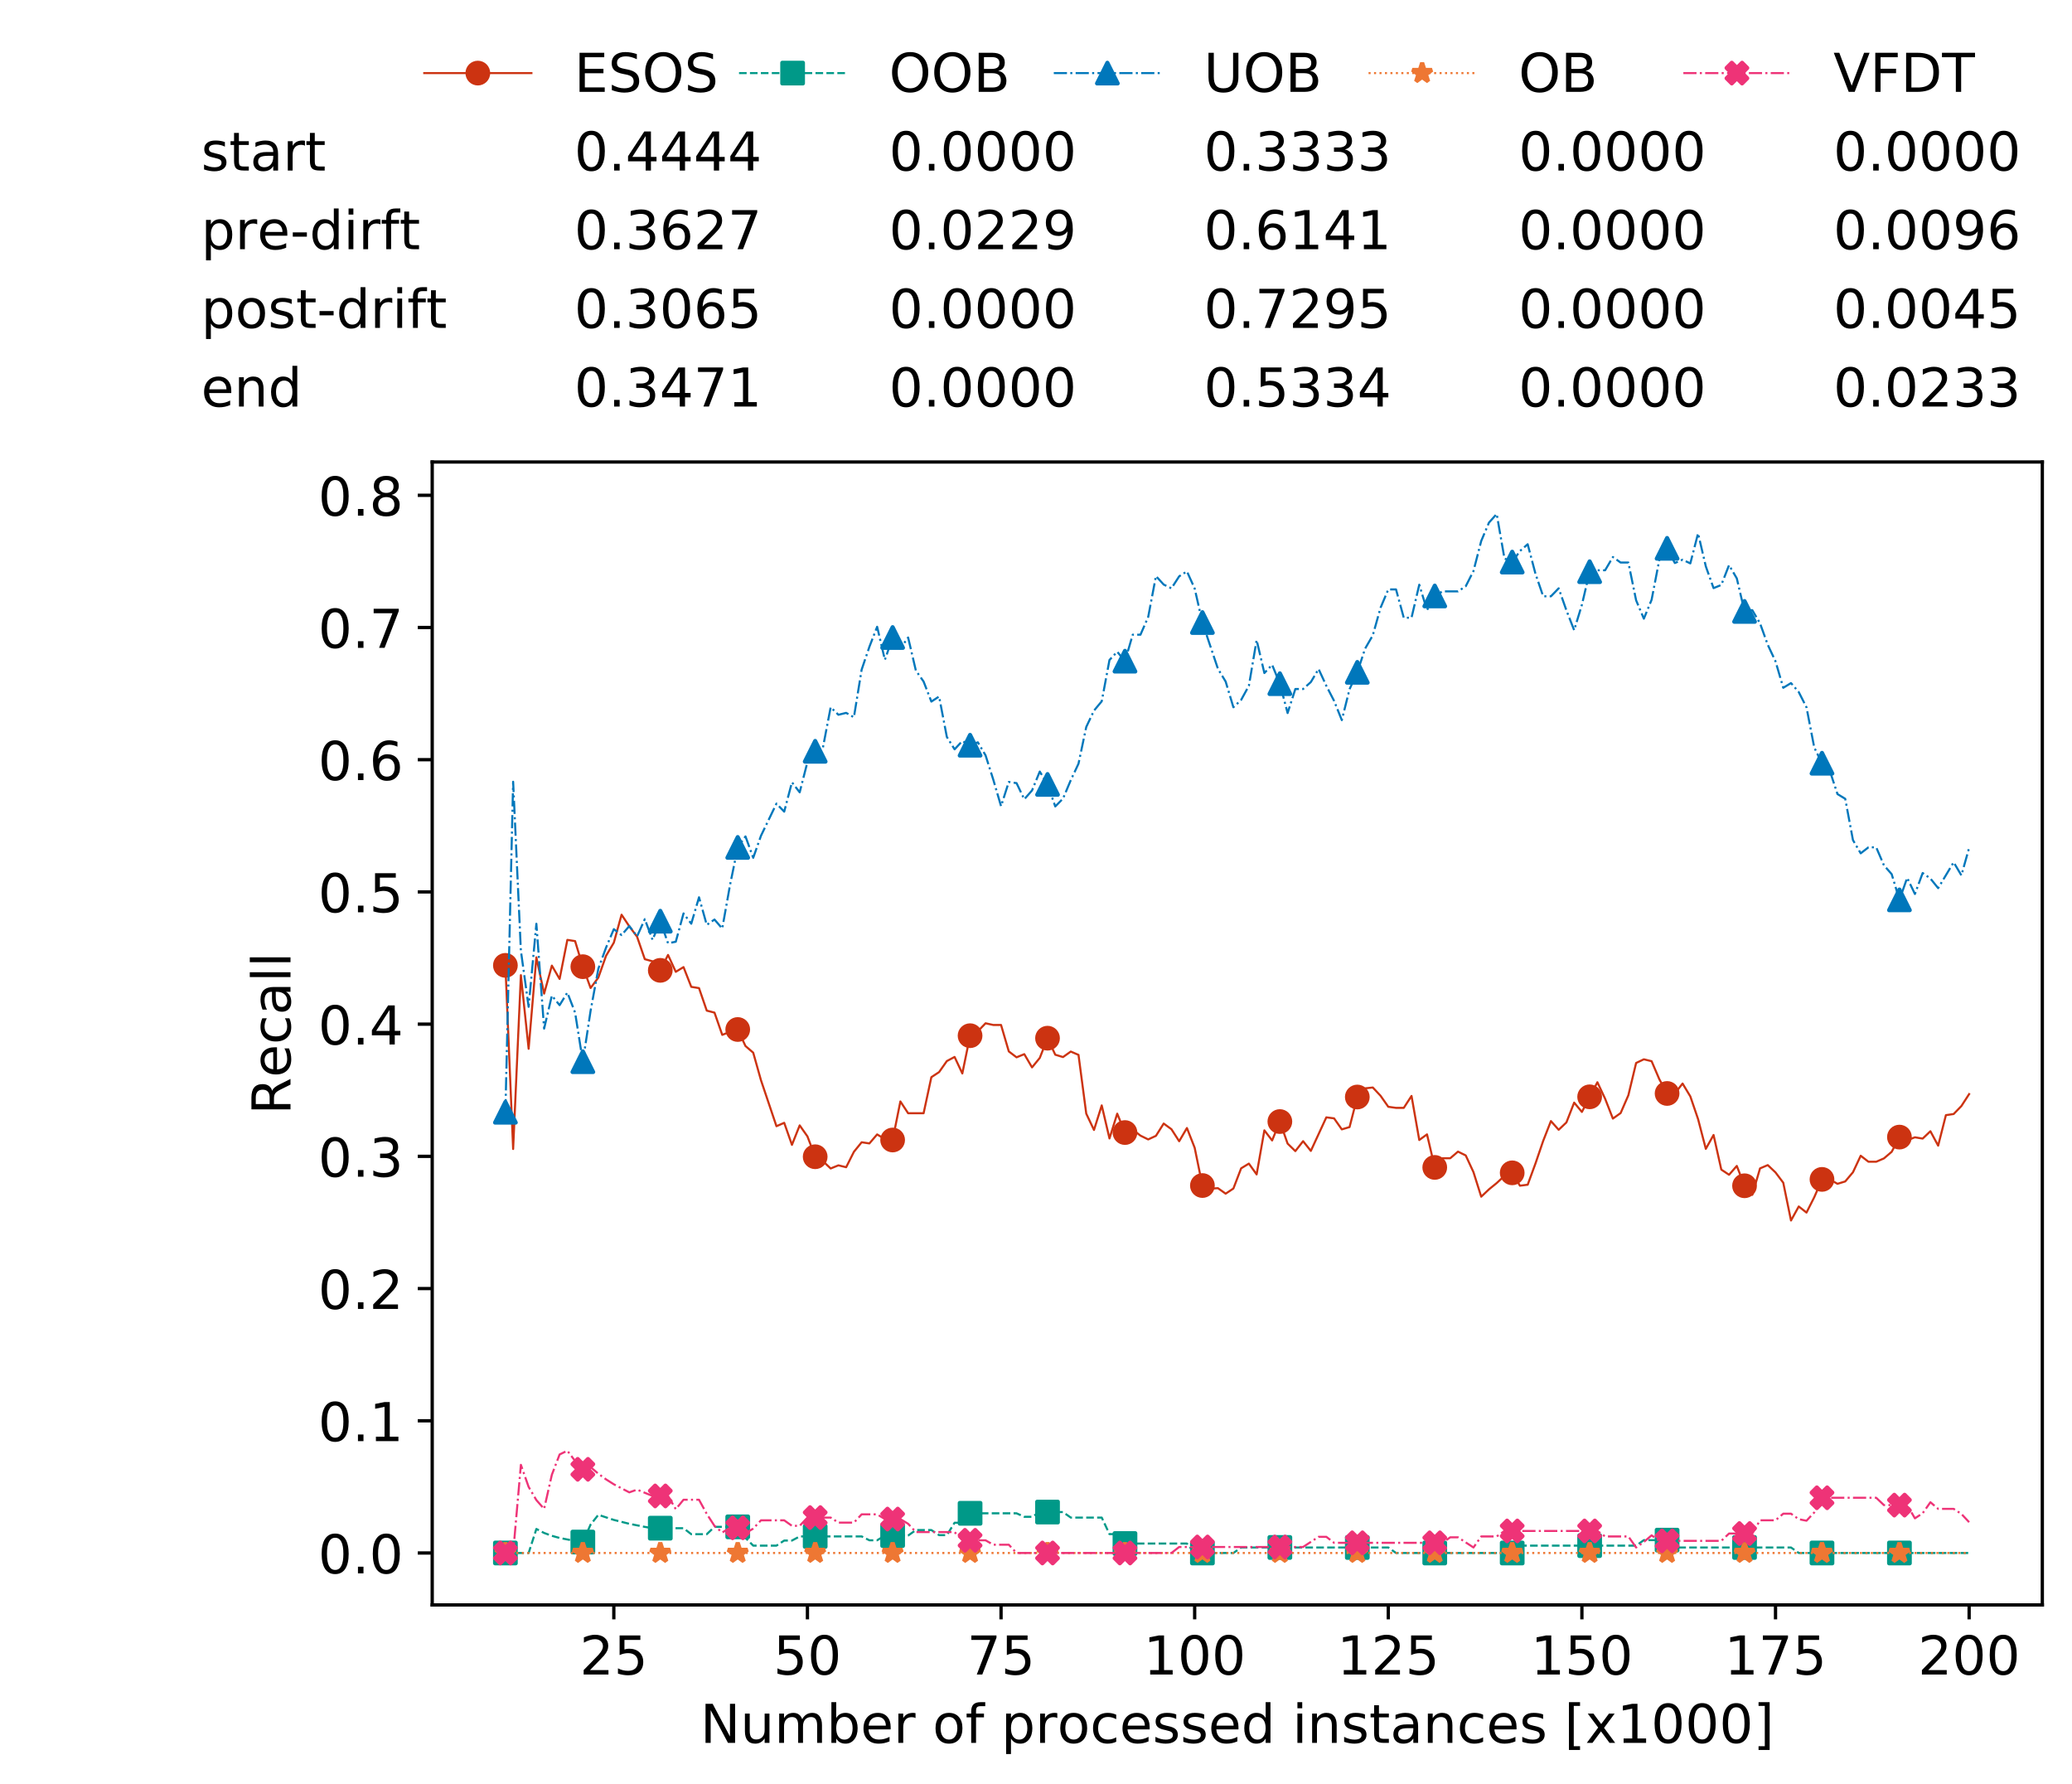 <?xml version="1.0" encoding="utf-8" standalone="no"?>
<!DOCTYPE svg PUBLIC "-//W3C//DTD SVG 1.1//EN"
  "http://www.w3.org/Graphics/SVG/1.1/DTD/svg11.dtd">
<!-- Created with matplotlib (https://matplotlib.org/) -->
<svg height="432.615pt" version="1.1" viewBox="0 0 502.65 432.615" width="502.65pt" xmlns="http://www.w3.org/2000/svg" xmlns:xlink="http://www.w3.org/1999/xlink">
 <defs>
  <style type="text/css">
*{stroke-linecap:butt;stroke-linejoin:round;white-space:pre;}
  </style>
 </defs>
 <g id="figure_1">
  <g id="patch_1">
   <path d="M 0 432.615 
L 502.65 432.615 
L 502.65 0 
L 0 0 
z
" style="fill:#ffffff;"/>
  </g>
  <g id="axes_1">
   <g id="patch_2">
    <path d="M 104.85 389.252 
L 495.45 389.252 
L 495.45 112.052 
L 104.85 112.052 
z
" style="fill:#ffffff;"/>
   </g>
   <g id="matplotlib.axis_1">
    <g id="xtick_1">
     <g id="line2d_1">
      <defs>
       <path d="M 0 0 
L 0 3.5 
" id="m49632c6b22" style="stroke:#000000;stroke-width:0.8;"/>
      </defs>
      <g>
       <use style="stroke:#000000;stroke-width:0.8;" x="148.908" xlink:href="#m49632c6b22" y="389.252"/>
      </g>
     </g>
     <g id="text_1">
      <!-- 25 -->
      <defs>
       <path d="M 19.188 8.297 
L 53.609 8.297 
L 53.609 0 
L 7.328 0 
L 7.328 8.297 
Q 12.938 14.109 22.625 23.891 
Q 32.328 33.688 34.812 36.531 
Q 39.547 41.844 41.422 45.531 
Q 43.312 49.219 43.312 52.781 
Q 43.312 58.594 39.234 62.25 
Q 35.156 65.922 28.609 65.922 
Q 23.969 65.922 18.812 64.312 
Q 13.672 62.703 7.812 59.422 
L 7.812 69.391 
Q 13.766 71.781 18.938 73 
Q 24.125 74.219 28.422 74.219 
Q 39.75 74.219 46.484 68.547 
Q 53.219 62.891 53.219 53.422 
Q 53.219 48.922 51.531 44.891 
Q 49.859 40.875 45.406 35.406 
Q 44.188 33.984 37.641 27.219 
Q 31.109 20.453 19.188 8.297 
z
" id="DejaVuSans-50"/>
       <path d="M 10.797 72.906 
L 49.516 72.906 
L 49.516 64.594 
L 19.828 64.594 
L 19.828 46.734 
Q 21.969 47.469 24.109 47.828 
Q 26.266 48.188 28.422 48.188 
Q 40.625 48.188 47.75 41.5 
Q 54.891 34.812 54.891 23.391 
Q 54.891 11.625 47.562 5.094 
Q 40.234 -1.422 26.906 -1.422 
Q 22.312 -1.422 17.547 -0.641 
Q 12.797 0.141 7.719 1.703 
L 7.719 11.625 
Q 12.109 9.234 16.797 8.062 
Q 21.484 6.891 26.703 6.891 
Q 35.156 6.891 40.078 11.328 
Q 45.016 15.766 45.016 23.391 
Q 45.016 31 40.078 35.438 
Q 35.156 39.891 26.703 39.891 
Q 22.75 39.891 18.812 39.016 
Q 14.891 38.141 10.797 36.281 
z
" id="DejaVuSans-53"/>
      </defs>
      <g transform="translate(140.636 406.13)scale(0.13 -0.13)">
       <use xlink:href="#DejaVuSans-50"/>
       <use x="63.623" xlink:href="#DejaVuSans-53"/>
      </g>
     </g>
    </g>
    <g id="xtick_2">
     <g id="line2d_2">
      <g>
       <use style="stroke:#000000;stroke-width:0.8;" x="195.877" xlink:href="#m49632c6b22" y="389.252"/>
      </g>
     </g>
     <g id="text_2">
      <!-- 50 -->
      <defs>
       <path d="M 31.781 66.406 
Q 24.172 66.406 20.328 58.906 
Q 16.5 51.422 16.5 36.375 
Q 16.5 21.391 20.328 13.891 
Q 24.172 6.391 31.781 6.391 
Q 39.453 6.391 43.281 13.891 
Q 47.125 21.391 47.125 36.375 
Q 47.125 51.422 43.281 58.906 
Q 39.453 66.406 31.781 66.406 
z
M 31.781 74.219 
Q 44.047 74.219 50.516 64.516 
Q 56.984 54.828 56.984 36.375 
Q 56.984 17.969 50.516 8.266 
Q 44.047 -1.422 31.781 -1.422 
Q 19.531 -1.422 13.062 8.266 
Q 6.594 17.969 6.594 36.375 
Q 6.594 54.828 13.062 64.516 
Q 19.531 74.219 31.781 74.219 
z
" id="DejaVuSans-48"/>
      </defs>
      <g transform="translate(187.606 406.13)scale(0.13 -0.13)">
       <use xlink:href="#DejaVuSans-53"/>
       <use x="63.623" xlink:href="#DejaVuSans-48"/>
      </g>
     </g>
    </g>
    <g id="xtick_3">
     <g id="line2d_3">
      <g>
       <use style="stroke:#000000;stroke-width:0.8;" x="242.847" xlink:href="#m49632c6b22" y="389.252"/>
      </g>
     </g>
     <g id="text_3">
      <!-- 75 -->
      <defs>
       <path d="M 8.203 72.906 
L 55.078 72.906 
L 55.078 68.703 
L 28.609 0 
L 18.312 0 
L 43.219 64.594 
L 8.203 64.594 
z
" id="DejaVuSans-55"/>
      </defs>
      <g transform="translate(234.576 406.13)scale(0.13 -0.13)">
       <use xlink:href="#DejaVuSans-55"/>
       <use x="63.623" xlink:href="#DejaVuSans-53"/>
      </g>
     </g>
    </g>
    <g id="xtick_4">
     <g id="line2d_4">
      <g>
       <use style="stroke:#000000;stroke-width:0.8;" x="289.817" xlink:href="#m49632c6b22" y="389.252"/>
      </g>
     </g>
     <g id="text_4">
      <!-- 100 -->
      <defs>
       <path d="M 12.406 8.297 
L 28.516 8.297 
L 28.516 63.922 
L 10.984 60.406 
L 10.984 69.391 
L 28.422 72.906 
L 38.281 72.906 
L 38.281 8.297 
L 54.391 8.297 
L 54.391 0 
L 12.406 0 
z
" id="DejaVuSans-49"/>
      </defs>
      <g transform="translate(277.41 406.13)scale(0.13 -0.13)">
       <use xlink:href="#DejaVuSans-49"/>
       <use x="63.623" xlink:href="#DejaVuSans-48"/>
       <use x="127.246" xlink:href="#DejaVuSans-48"/>
      </g>
     </g>
    </g>
    <g id="xtick_5">
     <g id="line2d_5">
      <g>
       <use style="stroke:#000000;stroke-width:0.8;" x="336.786" xlink:href="#m49632c6b22" y="389.252"/>
      </g>
     </g>
     <g id="text_5">
      <!-- 125 -->
      <g transform="translate(324.379 406.13)scale(0.13 -0.13)">
       <use xlink:href="#DejaVuSans-49"/>
       <use x="63.623" xlink:href="#DejaVuSans-50"/>
       <use x="127.246" xlink:href="#DejaVuSans-53"/>
      </g>
     </g>
    </g>
    <g id="xtick_6">
     <g id="line2d_6">
      <g>
       <use style="stroke:#000000;stroke-width:0.8;" x="383.756" xlink:href="#m49632c6b22" y="389.252"/>
      </g>
     </g>
     <g id="text_6">
      <!-- 150 -->
      <g transform="translate(371.349 406.13)scale(0.13 -0.13)">
       <use xlink:href="#DejaVuSans-49"/>
       <use x="63.623" xlink:href="#DejaVuSans-53"/>
       <use x="127.246" xlink:href="#DejaVuSans-48"/>
      </g>
     </g>
    </g>
    <g id="xtick_7">
     <g id="line2d_7">
      <g>
       <use style="stroke:#000000;stroke-width:0.8;" x="430.726" xlink:href="#m49632c6b22" y="389.252"/>
      </g>
     </g>
     <g id="text_7">
      <!-- 175 -->
      <g transform="translate(418.319 406.13)scale(0.13 -0.13)">
       <use xlink:href="#DejaVuSans-49"/>
       <use x="63.623" xlink:href="#DejaVuSans-55"/>
       <use x="127.246" xlink:href="#DejaVuSans-53"/>
      </g>
     </g>
    </g>
    <g id="xtick_8">
     <g id="line2d_8">
      <g>
       <use style="stroke:#000000;stroke-width:0.8;" x="477.695" xlink:href="#m49632c6b22" y="389.252"/>
      </g>
     </g>
     <g id="text_8">
      <!-- 200 -->
      <g transform="translate(465.289 406.13)scale(0.13 -0.13)">
       <use xlink:href="#DejaVuSans-50"/>
       <use x="63.623" xlink:href="#DejaVuSans-48"/>
       <use x="127.246" xlink:href="#DejaVuSans-48"/>
      </g>
     </g>
    </g>
    <g id="text_9">
     <!-- Number of processed instances [x1000] -->
     <defs>
      <path d="M 9.812 72.906 
L 23.094 72.906 
L 55.422 11.922 
L 55.422 72.906 
L 64.984 72.906 
L 64.984 0 
L 51.703 0 
L 19.391 60.984 
L 19.391 0 
L 9.812 0 
z
" id="DejaVuSans-78"/>
      <path d="M 8.5 21.578 
L 8.5 54.688 
L 17.484 54.688 
L 17.484 21.922 
Q 17.484 14.156 20.5 10.266 
Q 23.531 6.391 29.594 6.391 
Q 36.859 6.391 41.078 11.031 
Q 45.312 15.672 45.312 23.688 
L 45.312 54.688 
L 54.297 54.688 
L 54.297 0 
L 45.312 0 
L 45.312 8.406 
Q 42.047 3.422 37.719 1 
Q 33.406 -1.422 27.688 -1.422 
Q 18.266 -1.422 13.375 4.438 
Q 8.5 10.297 8.5 21.578 
z
M 31.109 56 
z
" id="DejaVuSans-117"/>
      <path d="M 52 44.188 
Q 55.375 50.25 60.062 53.125 
Q 64.75 56 71.094 56 
Q 79.641 56 84.281 50.016 
Q 88.922 44.047 88.922 33.016 
L 88.922 0 
L 79.891 0 
L 79.891 32.719 
Q 79.891 40.578 77.094 44.375 
Q 74.312 48.188 68.609 48.188 
Q 61.625 48.188 57.562 43.547 
Q 53.516 38.922 53.516 30.906 
L 53.516 0 
L 44.484 0 
L 44.484 32.719 
Q 44.484 40.625 41.703 44.406 
Q 38.922 48.188 33.109 48.188 
Q 26.219 48.188 22.156 43.531 
Q 18.109 38.875 18.109 30.906 
L 18.109 0 
L 9.078 0 
L 9.078 54.688 
L 18.109 54.688 
L 18.109 46.188 
Q 21.188 51.219 25.484 53.609 
Q 29.781 56 35.688 56 
Q 41.656 56 45.828 52.969 
Q 50 49.953 52 44.188 
z
" id="DejaVuSans-109"/>
      <path d="M 48.688 27.297 
Q 48.688 37.203 44.609 42.844 
Q 40.531 48.484 33.406 48.484 
Q 26.266 48.484 22.188 42.844 
Q 18.109 37.203 18.109 27.297 
Q 18.109 17.391 22.188 11.75 
Q 26.266 6.109 33.406 6.109 
Q 40.531 6.109 44.609 11.75 
Q 48.688 17.391 48.688 27.297 
z
M 18.109 46.391 
Q 20.953 51.266 25.266 53.625 
Q 29.594 56 35.594 56 
Q 45.562 56 51.781 48.094 
Q 58.016 40.188 58.016 27.297 
Q 58.016 14.406 51.781 6.484 
Q 45.562 -1.422 35.594 -1.422 
Q 29.594 -1.422 25.266 0.953 
Q 20.953 3.328 18.109 8.203 
L 18.109 0 
L 9.078 0 
L 9.078 75.984 
L 18.109 75.984 
z
" id="DejaVuSans-98"/>
      <path d="M 56.203 29.594 
L 56.203 25.203 
L 14.891 25.203 
Q 15.484 15.922 20.484 11.062 
Q 25.484 6.203 34.422 6.203 
Q 39.594 6.203 44.453 7.469 
Q 49.312 8.734 54.109 11.281 
L 54.109 2.781 
Q 49.266 0.734 44.188 -0.344 
Q 39.109 -1.422 33.891 -1.422 
Q 20.797 -1.422 13.156 6.188 
Q 5.516 13.812 5.516 26.812 
Q 5.516 40.234 12.766 48.109 
Q 20.016 56 32.328 56 
Q 43.359 56 49.781 48.891 
Q 56.203 41.797 56.203 29.594 
z
M 47.219 32.234 
Q 47.125 39.594 43.094 43.984 
Q 39.062 48.391 32.422 48.391 
Q 24.906 48.391 20.391 44.141 
Q 15.875 39.891 15.188 32.172 
z
" id="DejaVuSans-101"/>
      <path d="M 41.109 46.297 
Q 39.594 47.172 37.812 47.578 
Q 36.031 48 33.891 48 
Q 26.266 48 22.188 43.047 
Q 18.109 38.094 18.109 28.812 
L 18.109 0 
L 9.078 0 
L 9.078 54.688 
L 18.109 54.688 
L 18.109 46.188 
Q 20.953 51.172 25.484 53.578 
Q 30.031 56 36.531 56 
Q 37.453 56 38.578 55.875 
Q 39.703 55.766 41.062 55.516 
z
" id="DejaVuSans-114"/>
      <path id="DejaVuSans-32"/>
      <path d="M 30.609 48.391 
Q 23.391 48.391 19.188 42.75 
Q 14.984 37.109 14.984 27.297 
Q 14.984 17.484 19.156 11.844 
Q 23.344 6.203 30.609 6.203 
Q 37.797 6.203 41.984 11.859 
Q 46.188 17.531 46.188 27.297 
Q 46.188 37.016 41.984 42.703 
Q 37.797 48.391 30.609 48.391 
z
M 30.609 56 
Q 42.328 56 49.016 48.375 
Q 55.719 40.766 55.719 27.297 
Q 55.719 13.875 49.016 6.219 
Q 42.328 -1.422 30.609 -1.422 
Q 18.844 -1.422 12.172 6.219 
Q 5.516 13.875 5.516 27.297 
Q 5.516 40.766 12.172 48.375 
Q 18.844 56 30.609 56 
z
" id="DejaVuSans-111"/>
      <path d="M 37.109 75.984 
L 37.109 68.5 
L 28.516 68.5 
Q 23.688 68.5 21.797 66.547 
Q 19.922 64.594 19.922 59.516 
L 19.922 54.688 
L 34.719 54.688 
L 34.719 47.703 
L 19.922 47.703 
L 19.922 0 
L 10.891 0 
L 10.891 47.703 
L 2.297 47.703 
L 2.297 54.688 
L 10.891 54.688 
L 10.891 58.5 
Q 10.891 67.625 15.141 71.797 
Q 19.391 75.984 28.609 75.984 
z
" id="DejaVuSans-102"/>
      <path d="M 18.109 8.203 
L 18.109 -20.797 
L 9.078 -20.797 
L 9.078 54.688 
L 18.109 54.688 
L 18.109 46.391 
Q 20.953 51.266 25.266 53.625 
Q 29.594 56 35.594 56 
Q 45.562 56 51.781 48.094 
Q 58.016 40.188 58.016 27.297 
Q 58.016 14.406 51.781 6.484 
Q 45.562 -1.422 35.594 -1.422 
Q 29.594 -1.422 25.266 0.953 
Q 20.953 3.328 18.109 8.203 
z
M 48.688 27.297 
Q 48.688 37.203 44.609 42.844 
Q 40.531 48.484 33.406 48.484 
Q 26.266 48.484 22.188 42.844 
Q 18.109 37.203 18.109 27.297 
Q 18.109 17.391 22.188 11.75 
Q 26.266 6.109 33.406 6.109 
Q 40.531 6.109 44.609 11.75 
Q 48.688 17.391 48.688 27.297 
z
" id="DejaVuSans-112"/>
      <path d="M 48.781 52.594 
L 48.781 44.188 
Q 44.969 46.297 41.141 47.344 
Q 37.312 48.391 33.406 48.391 
Q 24.656 48.391 19.812 42.844 
Q 14.984 37.312 14.984 27.297 
Q 14.984 17.281 19.812 11.734 
Q 24.656 6.203 33.406 6.203 
Q 37.312 6.203 41.141 7.25 
Q 44.969 8.297 48.781 10.406 
L 48.781 2.094 
Q 45.016 0.344 40.984 -0.531 
Q 36.969 -1.422 32.422 -1.422 
Q 20.062 -1.422 12.781 6.344 
Q 5.516 14.109 5.516 27.297 
Q 5.516 40.672 12.859 48.328 
Q 20.219 56 33.016 56 
Q 37.156 56 41.109 55.141 
Q 45.062 54.297 48.781 52.594 
z
" id="DejaVuSans-99"/>
      <path d="M 44.281 53.078 
L 44.281 44.578 
Q 40.484 46.531 36.375 47.5 
Q 32.281 48.484 27.875 48.484 
Q 21.188 48.484 17.844 46.438 
Q 14.5 44.391 14.5 40.281 
Q 14.5 37.156 16.891 35.375 
Q 19.281 33.594 26.516 31.984 
L 29.594 31.297 
Q 39.156 29.25 43.188 25.516 
Q 47.219 21.781 47.219 15.094 
Q 47.219 7.469 41.188 3.016 
Q 35.156 -1.422 24.609 -1.422 
Q 20.219 -1.422 15.453 -0.562 
Q 10.688 0.297 5.422 2 
L 5.422 11.281 
Q 10.406 8.688 15.234 7.391 
Q 20.062 6.109 24.812 6.109 
Q 31.156 6.109 34.562 8.281 
Q 37.984 10.453 37.984 14.406 
Q 37.984 18.062 35.516 20.016 
Q 33.062 21.969 24.703 23.781 
L 21.578 24.516 
Q 13.234 26.266 9.516 29.906 
Q 5.812 33.547 5.812 39.891 
Q 5.812 47.609 11.281 51.797 
Q 16.75 56 26.812 56 
Q 31.781 56 36.172 55.266 
Q 40.578 54.547 44.281 53.078 
z
" id="DejaVuSans-115"/>
      <path d="M 45.406 46.391 
L 45.406 75.984 
L 54.391 75.984 
L 54.391 0 
L 45.406 0 
L 45.406 8.203 
Q 42.578 3.328 38.25 0.953 
Q 33.938 -1.422 27.875 -1.422 
Q 17.969 -1.422 11.734 6.484 
Q 5.516 14.406 5.516 27.297 
Q 5.516 40.188 11.734 48.094 
Q 17.969 56 27.875 56 
Q 33.938 56 38.25 53.625 
Q 42.578 51.266 45.406 46.391 
z
M 14.797 27.297 
Q 14.797 17.391 18.875 11.75 
Q 22.953 6.109 30.078 6.109 
Q 37.203 6.109 41.297 11.75 
Q 45.406 17.391 45.406 27.297 
Q 45.406 37.203 41.297 42.844 
Q 37.203 48.484 30.078 48.484 
Q 22.953 48.484 18.875 42.844 
Q 14.797 37.203 14.797 27.297 
z
" id="DejaVuSans-100"/>
      <path d="M 9.422 54.688 
L 18.406 54.688 
L 18.406 0 
L 9.422 0 
z
M 9.422 75.984 
L 18.406 75.984 
L 18.406 64.594 
L 9.422 64.594 
z
" id="DejaVuSans-105"/>
      <path d="M 54.891 33.016 
L 54.891 0 
L 45.906 0 
L 45.906 32.719 
Q 45.906 40.484 42.875 44.328 
Q 39.844 48.188 33.797 48.188 
Q 26.516 48.188 22.312 43.547 
Q 18.109 38.922 18.109 30.906 
L 18.109 0 
L 9.078 0 
L 9.078 54.688 
L 18.109 54.688 
L 18.109 46.188 
Q 21.344 51.125 25.703 53.562 
Q 30.078 56 35.797 56 
Q 45.219 56 50.047 50.172 
Q 54.891 44.344 54.891 33.016 
z
" id="DejaVuSans-110"/>
      <path d="M 18.312 70.219 
L 18.312 54.688 
L 36.812 54.688 
L 36.812 47.703 
L 18.312 47.703 
L 18.312 18.016 
Q 18.312 11.328 20.141 9.422 
Q 21.969 7.516 27.594 7.516 
L 36.812 7.516 
L 36.812 0 
L 27.594 0 
Q 17.188 0 13.234 3.875 
Q 9.281 7.766 9.281 18.016 
L 9.281 47.703 
L 2.688 47.703 
L 2.688 54.688 
L 9.281 54.688 
L 9.281 70.219 
z
" id="DejaVuSans-116"/>
      <path d="M 34.281 27.484 
Q 23.391 27.484 19.188 25 
Q 14.984 22.516 14.984 16.5 
Q 14.984 11.719 18.141 8.906 
Q 21.297 6.109 26.703 6.109 
Q 34.188 6.109 38.703 11.406 
Q 43.219 16.703 43.219 25.484 
L 43.219 27.484 
z
M 52.203 31.203 
L 52.203 0 
L 43.219 0 
L 43.219 8.297 
Q 40.141 3.328 35.547 0.953 
Q 30.953 -1.422 24.312 -1.422 
Q 15.922 -1.422 10.953 3.297 
Q 6 8.016 6 15.922 
Q 6 25.141 12.172 29.828 
Q 18.359 34.516 30.609 34.516 
L 43.219 34.516 
L 43.219 35.406 
Q 43.219 41.609 39.141 45 
Q 35.062 48.391 27.688 48.391 
Q 23 48.391 18.547 47.266 
Q 14.109 46.141 10.016 43.891 
L 10.016 52.203 
Q 14.938 54.109 19.578 55.047 
Q 24.219 56 28.609 56 
Q 40.484 56 46.344 49.844 
Q 52.203 43.703 52.203 31.203 
z
" id="DejaVuSans-97"/>
      <path d="M 8.594 75.984 
L 29.297 75.984 
L 29.297 69 
L 17.578 69 
L 17.578 -6.203 
L 29.297 -6.203 
L 29.297 -13.188 
L 8.594 -13.188 
z
" id="DejaVuSans-91"/>
      <path d="M 54.891 54.688 
L 35.109 28.078 
L 55.906 0 
L 45.312 0 
L 29.391 21.484 
L 13.484 0 
L 2.875 0 
L 24.125 28.609 
L 4.688 54.688 
L 15.281 54.688 
L 29.781 35.203 
L 44.281 54.688 
z
" id="DejaVuSans-120"/>
      <path d="M 30.422 75.984 
L 30.422 -13.188 
L 9.719 -13.188 
L 9.719 -6.203 
L 21.391 -6.203 
L 21.391 69 
L 9.719 69 
L 9.719 75.984 
z
" id="DejaVuSans-93"/>
     </defs>
     <g transform="translate(169.881 422.711)scale(0.13 -0.13)">
      <use xlink:href="#DejaVuSans-78"/>
      <use x="74.805" xlink:href="#DejaVuSans-117"/>
      <use x="138.184" xlink:href="#DejaVuSans-109"/>
      <use x="235.596" xlink:href="#DejaVuSans-98"/>
      <use x="299.072" xlink:href="#DejaVuSans-101"/>
      <use x="360.596" xlink:href="#DejaVuSans-114"/>
      <use x="401.709" xlink:href="#DejaVuSans-32"/>
      <use x="433.496" xlink:href="#DejaVuSans-111"/>
      <use x="494.678" xlink:href="#DejaVuSans-102"/>
      <use x="529.883" xlink:href="#DejaVuSans-32"/>
      <use x="561.67" xlink:href="#DejaVuSans-112"/>
      <use x="625.146" xlink:href="#DejaVuSans-114"/>
      <use x="666.229" xlink:href="#DejaVuSans-111"/>
      <use x="727.41" xlink:href="#DejaVuSans-99"/>
      <use x="782.391" xlink:href="#DejaVuSans-101"/>
      <use x="843.914" xlink:href="#DejaVuSans-115"/>
      <use x="896.014" xlink:href="#DejaVuSans-115"/>
      <use x="948.113" xlink:href="#DejaVuSans-101"/>
      <use x="1009.637" xlink:href="#DejaVuSans-100"/>
      <use x="1073.113" xlink:href="#DejaVuSans-32"/>
      <use x="1104.9" xlink:href="#DejaVuSans-105"/>
      <use x="1132.684" xlink:href="#DejaVuSans-110"/>
      <use x="1196.062" xlink:href="#DejaVuSans-115"/>
      <use x="1248.162" xlink:href="#DejaVuSans-116"/>
      <use x="1287.371" xlink:href="#DejaVuSans-97"/>
      <use x="1348.65" xlink:href="#DejaVuSans-110"/>
      <use x="1412.029" xlink:href="#DejaVuSans-99"/>
      <use x="1467.01" xlink:href="#DejaVuSans-101"/>
      <use x="1528.533" xlink:href="#DejaVuSans-115"/>
      <use x="1580.633" xlink:href="#DejaVuSans-32"/>
      <use x="1612.42" xlink:href="#DejaVuSans-91"/>
      <use x="1651.434" xlink:href="#DejaVuSans-120"/>
      <use x="1710.613" xlink:href="#DejaVuSans-49"/>
      <use x="1774.236" xlink:href="#DejaVuSans-48"/>
      <use x="1837.859" xlink:href="#DejaVuSans-48"/>
      <use x="1901.482" xlink:href="#DejaVuSans-48"/>
      <use x="1965.105" xlink:href="#DejaVuSans-93"/>
     </g>
    </g>
   </g>
   <g id="matplotlib.axis_2">
    <g id="ytick_1">
     <g id="line2d_9">
      <defs>
       <path d="M 0 0 
L -3.5 0 
" id="m0439230cab" style="stroke:#000000;stroke-width:0.8;"/>
      </defs>
      <g>
       <use style="stroke:#000000;stroke-width:0.8;" x="104.85" xlink:href="#m0439230cab" y="376.652"/>
      </g>
     </g>
     <g id="text_10">
      <!-- 0.0 -->
      <defs>
       <path d="M 10.688 12.406 
L 21 12.406 
L 21 0 
L 10.688 0 
z
" id="DejaVuSans-46"/>
      </defs>
      <g transform="translate(77.176 381.591)scale(0.13 -0.13)">
       <use xlink:href="#DejaVuSans-48"/>
       <use x="63.623" xlink:href="#DejaVuSans-46"/>
       <use x="95.41" xlink:href="#DejaVuSans-48"/>
      </g>
     </g>
    </g>
    <g id="ytick_2">
     <g id="line2d_10">
      <g>
       <use style="stroke:#000000;stroke-width:0.8;" x="104.85" xlink:href="#m0439230cab" y="344.586"/>
      </g>
     </g>
     <g id="text_11">
      <!-- 0.1 -->
      <g transform="translate(77.176 349.525)scale(0.13 -0.13)">
       <use xlink:href="#DejaVuSans-48"/>
       <use x="63.623" xlink:href="#DejaVuSans-46"/>
       <use x="95.41" xlink:href="#DejaVuSans-49"/>
      </g>
     </g>
    </g>
    <g id="ytick_3">
     <g id="line2d_11">
      <g>
       <use style="stroke:#000000;stroke-width:0.8;" x="104.85" xlink:href="#m0439230cab" y="312.519"/>
      </g>
     </g>
     <g id="text_12">
      <!-- 0.2 -->
      <g transform="translate(77.176 317.458)scale(0.13 -0.13)">
       <use xlink:href="#DejaVuSans-48"/>
       <use x="63.623" xlink:href="#DejaVuSans-46"/>
       <use x="95.41" xlink:href="#DejaVuSans-50"/>
      </g>
     </g>
    </g>
    <g id="ytick_4">
     <g id="line2d_12">
      <g>
       <use style="stroke:#000000;stroke-width:0.8;" x="104.85" xlink:href="#m0439230cab" y="280.453"/>
      </g>
     </g>
     <g id="text_13">
      <!-- 0.3 -->
      <defs>
       <path d="M 40.578 39.312 
Q 47.656 37.797 51.625 33 
Q 55.609 28.219 55.609 21.188 
Q 55.609 10.406 48.188 4.484 
Q 40.766 -1.422 27.094 -1.422 
Q 22.516 -1.422 17.656 -0.516 
Q 12.797 0.391 7.625 2.203 
L 7.625 11.719 
Q 11.719 9.328 16.594 8.109 
Q 21.484 6.891 26.812 6.891 
Q 36.078 6.891 40.938 10.547 
Q 45.797 14.203 45.797 21.188 
Q 45.797 27.641 41.281 31.266 
Q 36.766 34.906 28.719 34.906 
L 20.219 34.906 
L 20.219 43.016 
L 29.109 43.016 
Q 36.375 43.016 40.234 45.922 
Q 44.094 48.828 44.094 54.297 
Q 44.094 59.906 40.109 62.906 
Q 36.141 65.922 28.719 65.922 
Q 24.656 65.922 20.016 65.031 
Q 15.375 64.156 9.812 62.312 
L 9.812 71.094 
Q 15.438 72.656 20.344 73.438 
Q 25.25 74.219 29.594 74.219 
Q 40.828 74.219 47.359 69.109 
Q 53.906 64.016 53.906 55.328 
Q 53.906 49.266 50.438 45.094 
Q 46.969 40.922 40.578 39.312 
z
" id="DejaVuSans-51"/>
      </defs>
      <g transform="translate(77.176 285.392)scale(0.13 -0.13)">
       <use xlink:href="#DejaVuSans-48"/>
       <use x="63.623" xlink:href="#DejaVuSans-46"/>
       <use x="95.41" xlink:href="#DejaVuSans-51"/>
      </g>
     </g>
    </g>
    <g id="ytick_5">
     <g id="line2d_13">
      <g>
       <use style="stroke:#000000;stroke-width:0.8;" x="104.85" xlink:href="#m0439230cab" y="248.387"/>
      </g>
     </g>
     <g id="text_14">
      <!-- 0.4 -->
      <defs>
       <path d="M 37.797 64.312 
L 12.891 25.391 
L 37.797 25.391 
z
M 35.203 72.906 
L 47.609 72.906 
L 47.609 25.391 
L 58.016 25.391 
L 58.016 17.188 
L 47.609 17.188 
L 47.609 0 
L 37.797 0 
L 37.797 17.188 
L 4.891 17.188 
L 4.891 26.703 
z
" id="DejaVuSans-52"/>
      </defs>
      <g transform="translate(77.176 253.326)scale(0.13 -0.13)">
       <use xlink:href="#DejaVuSans-48"/>
       <use x="63.623" xlink:href="#DejaVuSans-46"/>
       <use x="95.41" xlink:href="#DejaVuSans-52"/>
      </g>
     </g>
    </g>
    <g id="ytick_6">
     <g id="line2d_14">
      <g>
       <use style="stroke:#000000;stroke-width:0.8;" x="104.85" xlink:href="#m0439230cab" y="216.32"/>
      </g>
     </g>
     <g id="text_15">
      <!-- 0.5 -->
      <g transform="translate(77.176 221.259)scale(0.13 -0.13)">
       <use xlink:href="#DejaVuSans-48"/>
       <use x="63.623" xlink:href="#DejaVuSans-46"/>
       <use x="95.41" xlink:href="#DejaVuSans-53"/>
      </g>
     </g>
    </g>
    <g id="ytick_7">
     <g id="line2d_15">
      <g>
       <use style="stroke:#000000;stroke-width:0.8;" x="104.85" xlink:href="#m0439230cab" y="184.254"/>
      </g>
     </g>
     <g id="text_16">
      <!-- 0.6 -->
      <defs>
       <path d="M 33.016 40.375 
Q 26.375 40.375 22.484 35.828 
Q 18.609 31.297 18.609 23.391 
Q 18.609 15.531 22.484 10.953 
Q 26.375 6.391 33.016 6.391 
Q 39.656 6.391 43.531 10.953 
Q 47.406 15.531 47.406 23.391 
Q 47.406 31.297 43.531 35.828 
Q 39.656 40.375 33.016 40.375 
z
M 52.594 71.297 
L 52.594 62.312 
Q 48.875 64.062 45.094 64.984 
Q 41.312 65.922 37.594 65.922 
Q 27.828 65.922 22.672 59.328 
Q 17.531 52.734 16.797 39.406 
Q 19.672 43.656 24.016 45.922 
Q 28.375 48.188 33.594 48.188 
Q 44.578 48.188 50.953 41.516 
Q 57.328 34.859 57.328 23.391 
Q 57.328 12.156 50.688 5.359 
Q 44.047 -1.422 33.016 -1.422 
Q 20.359 -1.422 13.672 8.266 
Q 6.984 17.969 6.984 36.375 
Q 6.984 53.656 15.188 63.938 
Q 23.391 74.219 37.203 74.219 
Q 40.922 74.219 44.703 73.484 
Q 48.484 72.75 52.594 71.297 
z
" id="DejaVuSans-54"/>
      </defs>
      <g transform="translate(77.176 189.193)scale(0.13 -0.13)">
       <use xlink:href="#DejaVuSans-48"/>
       <use x="63.623" xlink:href="#DejaVuSans-46"/>
       <use x="95.41" xlink:href="#DejaVuSans-54"/>
      </g>
     </g>
    </g>
    <g id="ytick_8">
     <g id="line2d_16">
      <g>
       <use style="stroke:#000000;stroke-width:0.8;" x="104.85" xlink:href="#m0439230cab" y="152.188"/>
      </g>
     </g>
     <g id="text_17">
      <!-- 0.7 -->
      <g transform="translate(77.176 157.127)scale(0.13 -0.13)">
       <use xlink:href="#DejaVuSans-48"/>
       <use x="63.623" xlink:href="#DejaVuSans-46"/>
       <use x="95.41" xlink:href="#DejaVuSans-55"/>
      </g>
     </g>
    </g>
    <g id="ytick_9">
     <g id="line2d_17">
      <g>
       <use style="stroke:#000000;stroke-width:0.8;" x="104.85" xlink:href="#m0439230cab" y="120.122"/>
      </g>
     </g>
     <g id="text_18">
      <!-- 0.8 -->
      <defs>
       <path d="M 31.781 34.625 
Q 24.75 34.625 20.719 30.859 
Q 16.703 27.094 16.703 20.516 
Q 16.703 13.922 20.719 10.156 
Q 24.75 6.391 31.781 6.391 
Q 38.812 6.391 42.859 10.172 
Q 46.922 13.969 46.922 20.516 
Q 46.922 27.094 42.891 30.859 
Q 38.875 34.625 31.781 34.625 
z
M 21.922 38.812 
Q 15.578 40.375 12.031 44.719 
Q 8.5 49.078 8.5 55.328 
Q 8.5 64.062 14.719 69.141 
Q 20.953 74.219 31.781 74.219 
Q 42.672 74.219 48.875 69.141 
Q 55.078 64.062 55.078 55.328 
Q 55.078 49.078 51.531 44.719 
Q 48 40.375 41.703 38.812 
Q 48.828 37.156 52.797 32.312 
Q 56.781 27.484 56.781 20.516 
Q 56.781 9.906 50.312 4.234 
Q 43.844 -1.422 31.781 -1.422 
Q 19.734 -1.422 13.25 4.234 
Q 6.781 9.906 6.781 20.516 
Q 6.781 27.484 10.781 32.312 
Q 14.797 37.156 21.922 38.812 
z
M 18.312 54.391 
Q 18.312 48.734 21.844 45.562 
Q 25.391 42.391 31.781 42.391 
Q 38.141 42.391 41.719 45.562 
Q 45.312 48.734 45.312 54.391 
Q 45.312 60.062 41.719 63.234 
Q 38.141 66.406 31.781 66.406 
Q 25.391 66.406 21.844 63.234 
Q 18.312 60.062 18.312 54.391 
z
" id="DejaVuSans-56"/>
      </defs>
      <g transform="translate(77.176 125.061)scale(0.13 -0.13)">
       <use xlink:href="#DejaVuSans-48"/>
       <use x="63.623" xlink:href="#DejaVuSans-46"/>
       <use x="95.41" xlink:href="#DejaVuSans-56"/>
      </g>
     </g>
    </g>
    <g id="text_19">
     <!-- Recall -->
     <defs>
      <path d="M 44.391 34.188 
Q 47.562 33.109 50.562 29.594 
Q 53.562 26.078 56.594 19.922 
L 66.609 0 
L 56 0 
L 46.688 18.703 
Q 43.062 26.031 39.672 28.422 
Q 36.281 30.812 30.422 30.812 
L 19.672 30.812 
L 19.672 0 
L 9.812 0 
L 9.812 72.906 
L 32.078 72.906 
Q 44.578 72.906 50.734 67.672 
Q 56.891 62.453 56.891 51.906 
Q 56.891 45.016 53.688 40.469 
Q 50.484 35.938 44.391 34.188 
z
M 19.672 64.797 
L 19.672 38.922 
L 32.078 38.922 
Q 39.203 38.922 42.844 42.219 
Q 46.484 45.516 46.484 51.906 
Q 46.484 58.297 42.844 61.547 
Q 39.203 64.797 32.078 64.797 
z
" id="DejaVuSans-82"/>
      <path d="M 9.422 75.984 
L 18.406 75.984 
L 18.406 0 
L 9.422 0 
z
" id="DejaVuSans-108"/>
     </defs>
     <g transform="translate(70.472 270.333)rotate(-90)scale(0.13 -0.13)">
      <use xlink:href="#DejaVuSans-82"/>
      <use x="69.42" xlink:href="#DejaVuSans-101"/>
      <use x="130.943" xlink:href="#DejaVuSans-99"/>
      <use x="185.924" xlink:href="#DejaVuSans-97"/>
      <use x="247.203" xlink:href="#DejaVuSans-108"/>
      <use x="274.986" xlink:href="#DejaVuSans-108"/>
     </g>
    </g>
   </g>
   <g id="line2d_18"/>
   <g id="line2d_19"/>
   <g id="line2d_20"/>
   <g id="line2d_21"/>
   <g id="line2d_22"/>
   <g id="line2d_23">
    <path clip-path="url(#pdb3e424589)" d="M 122.605 234.135 
L 124.483 278.672 
L 126.362 236.51 
L 128.241 254.367 
L 130.12 232.182 
L 131.998 240.991 
L 133.877 234.195 
L 135.756 237.426 
L 137.635 227.955 
L 139.514 228.249 
L 141.392 234.453 
L 143.271 239.622 
L 145.15 237.104 
L 147.029 231.802 
L 148.908 228.632 
L 150.786 221.85 
L 152.665 224.669 
L 154.544 227.174 
L 156.423 232.63 
L 158.302 233.151 
L 160.18 235.344 
L 162.059 231.603 
L 163.938 235.7 
L 165.817 234.555 
L 167.695 239.344 
L 169.574 239.649 
L 171.453 245.111 
L 173.332 245.597 
L 175.211 250.99 
L 177.089 250.261 
L 178.968 249.688 
L 180.847 253.697 
L 182.726 255.313 
L 184.605 261.994 
L 188.362 273.144 
L 190.241 272.322 
L 192.12 277.666 
L 193.998 272.942 
L 195.877 275.615 
L 197.756 280.548 
L 199.635 281.617 
L 201.514 283.398 
L 203.392 282.635 
L 205.271 283.093 
L 207.15 279.352 
L 209.029 277.039 
L 210.908 277.321 
L 212.786 275.134 
L 214.665 276.279 
L 216.544 276.488 
L 218.423 267.135 
L 220.302 269.998 
L 224.059 269.998 
L 225.938 261.253 
L 227.817 260.019 
L 229.695 257.347 
L 231.574 256.345 
L 233.453 260.353 
L 235.332 251.192 
L 237.211 250.123 
L 239.089 248.179 
L 240.968 248.59 
L 242.847 248.59 
L 244.726 255.004 
L 246.605 256.435 
L 248.483 255.668 
L 250.362 258.875 
L 252.241 256.584 
L 254.12 251.795 
L 255.998 255.803 
L 257.877 256.376 
L 259.756 255.04 
L 261.635 255.842 
L 263.514 270.093 
L 265.392 274.058 
L 267.271 268.096 
L 269.15 276.113 
L 271.029 270.101 
L 272.908 274.682 
L 274.786 273.969 
L 276.665 275.426 
L 278.544 276.351 
L 280.423 275.477 
L 282.302 272.499 
L 284.18 273.874 
L 286.059 276.789 
L 287.938 273.582 
L 289.817 278.371 
L 291.695 287.533 
L 293.574 288.297 
L 295.453 288.169 
L 297.332 289.505 
L 299.211 288.258 
L 301.089 283.359 
L 302.968 282.214 
L 304.847 284.835 
L 306.726 274.146 
L 308.605 276.596 
L 310.483 272.015 
L 312.362 277.359 
L 314.241 279.181 
L 316.12 276.776 
L 317.998 279.131 
L 321.756 270.997 
L 323.635 271.24 
L 325.514 273.912 
L 327.392 273.352 
L 329.271 266.064 
L 331.15 263.964 
L 333.029 263.755 
L 334.908 265.759 
L 336.786 268.431 
L 338.665 268.698 
L 340.544 268.698 
L 342.423 265.803 
L 344.302 276.492 
L 346.18 275.122 
L 348.059 283.138 
L 349.938 280.912 
L 351.817 280.912 
L 353.695 279.308 
L 355.574 280.233 
L 357.453 284.286 
L 359.332 290.237 
L 361.211 288.456 
L 363.089 286.929 
L 364.968 285.182 
L 366.847 284.453 
L 368.726 287.57 
L 370.605 287.335 
L 372.483 282.213 
L 374.362 276.707 
L 376.241 271.897 
L 378.12 274.011 
L 379.998 272.229 
L 381.877 267.419 
L 383.756 269.681 
L 387.514 262.479 
L 389.392 266.487 
L 391.271 271.297 
L 393.15 269.961 
L 395.029 265.635 
L 396.908 257.809 
L 398.786 256.918 
L 400.665 257.377 
L 402.544 261.767 
L 404.423 265.202 
L 406.302 265.202 
L 408.18 262.797 
L 410.059 265.915 
L 411.938 271.421 
L 413.817 278.636 
L 415.695 275.272 
L 417.574 283.671 
L 419.453 284.918 
L 421.332 282.78 
L 423.211 287.59 
L 425.089 289.791 
L 426.968 283.377 
L 428.847 282.576 
L 430.726 284.357 
L 432.605 286.851 
L 434.483 296.013 
L 436.362 292.612 
L 438.241 294.092 
L 440.12 290.37 
L 441.998 286.044 
L 443.877 286.044 
L 445.756 287.113 
L 447.635 286.54 
L 449.514 284.313 
L 451.392 280.305 
L 453.271 281.762 
L 455.15 281.762 
L 457.029 280.953 
L 458.908 279.349 
L 460.786 275.786 
L 462.665 276.55 
L 464.544 275.837 
L 466.423 276.146 
L 468.302 274.364 
L 470.18 277.862 
L 472.059 270.462 
L 473.938 270.189 
L 475.817 268.251 
L 477.695 265.356 
L 477.695 265.356 
" style="fill:none;stroke:#cc3311;stroke-linecap:square;stroke-width:0.5;"/>
    <defs>
     <path d="M 0 2.5 
C 0.663 2.5 1.299 2.237 1.768 1.768 
C 2.237 1.299 2.5 0.663 2.5 0 
C 2.5 -0.663 2.237 -1.299 1.768 -1.768 
C 1.299 -2.237 0.663 -2.5 0 -2.5 
C -0.663 -2.5 -1.299 -2.237 -1.768 -1.768 
C -2.237 -1.299 -2.5 -0.663 -2.5 0 
C -2.5 0.663 -2.237 1.299 -1.768 1.768 
C -1.299 2.237 -0.663 2.5 0 2.5 
z
" id="mc424c3f98b" style="stroke:#cc3311;"/>
    </defs>
    <g clip-path="url(#pdb3e424589)">
     <use style="fill:#cc3311;stroke:#cc3311;" x="122.605" xlink:href="#mc424c3f98b" y="234.135"/>
     <use style="fill:#cc3311;stroke:#cc3311;" x="141.392" xlink:href="#mc424c3f98b" y="234.453"/>
     <use style="fill:#cc3311;stroke:#cc3311;" x="160.18" xlink:href="#mc424c3f98b" y="235.344"/>
     <use style="fill:#cc3311;stroke:#cc3311;" x="178.968" xlink:href="#mc424c3f98b" y="249.688"/>
     <use style="fill:#cc3311;stroke:#cc3311;" x="197.756" xlink:href="#mc424c3f98b" y="280.548"/>
     <use style="fill:#cc3311;stroke:#cc3311;" x="216.544" xlink:href="#mc424c3f98b" y="276.488"/>
     <use style="fill:#cc3311;stroke:#cc3311;" x="235.332" xlink:href="#mc424c3f98b" y="251.192"/>
     <use style="fill:#cc3311;stroke:#cc3311;" x="254.12" xlink:href="#mc424c3f98b" y="251.795"/>
     <use style="fill:#cc3311;stroke:#cc3311;" x="272.908" xlink:href="#mc424c3f98b" y="274.682"/>
     <use style="fill:#cc3311;stroke:#cc3311;" x="291.695" xlink:href="#mc424c3f98b" y="287.533"/>
     <use style="fill:#cc3311;stroke:#cc3311;" x="310.483" xlink:href="#mc424c3f98b" y="272.015"/>
     <use style="fill:#cc3311;stroke:#cc3311;" x="329.271" xlink:href="#mc424c3f98b" y="266.064"/>
     <use style="fill:#cc3311;stroke:#cc3311;" x="348.059" xlink:href="#mc424c3f98b" y="283.138"/>
     <use style="fill:#cc3311;stroke:#cc3311;" x="366.847" xlink:href="#mc424c3f98b" y="284.453"/>
     <use style="fill:#cc3311;stroke:#cc3311;" x="385.635" xlink:href="#mc424c3f98b" y="266.016"/>
     <use style="fill:#cc3311;stroke:#cc3311;" x="404.423" xlink:href="#mc424c3f98b" y="265.202"/>
     <use style="fill:#cc3311;stroke:#cc3311;" x="423.211" xlink:href="#mc424c3f98b" y="287.59"/>
     <use style="fill:#cc3311;stroke:#cc3311;" x="441.998" xlink:href="#mc424c3f98b" y="286.044"/>
     <use style="fill:#cc3311;stroke:#cc3311;" x="460.786" xlink:href="#mc424c3f98b" y="275.786"/>
    </g>
   </g>
   <g id="line2d_24"/>
   <g id="line2d_25"/>
   <g id="line2d_26"/>
   <g id="line2d_27"/>
   <g id="line2d_28">
    <path clip-path="url(#pdb3e424589)" d="M 122.605 376.652 
L 128.241 376.652 
L 130.12 370.822 
L 131.998 371.793 
L 133.877 372.487 
L 135.756 373.008 
L 139.514 373.737 
L 141.392 374.002 
L 143.271 369.769 
L 145.15 367.396 
L 148.908 368.63 
L 152.665 369.574 
L 156.423 370.319 
L 158.302 370.636 
L 165.817 370.636 
L 167.695 372.093 
L 171.453 372.093 
L 173.332 370.312 
L 178.968 370.312 
L 180.847 372.984 
L 182.726 374.87 
L 188.362 374.87 
L 190.241 373.637 
L 192.12 373.637 
L 193.998 372.635 
L 209.029 372.635 
L 210.908 373.573 
L 212.786 373.573 
L 214.665 372.427 
L 220.302 372.427 
L 222.18 371.091 
L 225.938 371.091 
L 227.817 372.325 
L 229.695 372.325 
L 231.574 369.318 
L 233.453 369.318 
L 235.332 367.028 
L 246.605 367.028 
L 248.483 367.872 
L 250.362 367.872 
L 252.241 366.727 
L 257.877 366.727 
L 259.756 368.063 
L 267.271 368.063 
L 269.15 372.071 
L 271.029 372.071 
L 272.908 374.361 
L 287.938 374.361 
L 289.817 376.652 
L 299.211 376.652 
L 301.089 375.316 
L 336.786 375.316 
L 338.665 376.652 
L 366.847 376.652 
L 368.726 374.87 
L 396.908 374.87 
L 398.786 373.534 
L 404.423 373.534 
L 406.302 375.316 
L 434.483 375.316 
L 436.362 376.652 
L 477.695 376.652 
L 477.695 376.652 
" style="fill:none;stroke:#009988;stroke-dasharray:1.85,0.8;stroke-dashoffset:0;stroke-width:0.5;"/>
    <defs>
     <path d="M -2.5 2.5 
L 2.5 2.5 
L 2.5 -2.5 
L -2.5 -2.5 
z
" id="m654ef64b70" style="stroke:#009988;stroke-linejoin:miter;"/>
    </defs>
    <g clip-path="url(#pdb3e424589)">
     <use style="fill:#009988;stroke:#009988;stroke-linejoin:miter;" x="122.605" xlink:href="#m654ef64b70" y="376.652"/>
     <use style="fill:#009988;stroke:#009988;stroke-linejoin:miter;" x="141.392" xlink:href="#m654ef64b70" y="374.002"/>
     <use style="fill:#009988;stroke:#009988;stroke-linejoin:miter;" x="160.18" xlink:href="#m654ef64b70" y="370.636"/>
     <use style="fill:#009988;stroke:#009988;stroke-linejoin:miter;" x="178.968" xlink:href="#m654ef64b70" y="370.312"/>
     <use style="fill:#009988;stroke:#009988;stroke-linejoin:miter;" x="197.756" xlink:href="#m654ef64b70" y="372.635"/>
     <use style="fill:#009988;stroke:#009988;stroke-linejoin:miter;" x="216.544" xlink:href="#m654ef64b70" y="372.427"/>
     <use style="fill:#009988;stroke:#009988;stroke-linejoin:miter;" x="235.332" xlink:href="#m654ef64b70" y="367.028"/>
     <use style="fill:#009988;stroke:#009988;stroke-linejoin:miter;" x="254.12" xlink:href="#m654ef64b70" y="366.727"/>
     <use style="fill:#009988;stroke:#009988;stroke-linejoin:miter;" x="272.908" xlink:href="#m654ef64b70" y="374.361"/>
     <use style="fill:#009988;stroke:#009988;stroke-linejoin:miter;" x="291.695" xlink:href="#m654ef64b70" y="376.652"/>
     <use style="fill:#009988;stroke:#009988;stroke-linejoin:miter;" x="310.483" xlink:href="#m654ef64b70" y="375.316"/>
     <use style="fill:#009988;stroke:#009988;stroke-linejoin:miter;" x="329.271" xlink:href="#m654ef64b70" y="375.316"/>
     <use style="fill:#009988;stroke:#009988;stroke-linejoin:miter;" x="348.059" xlink:href="#m654ef64b70" y="376.652"/>
     <use style="fill:#009988;stroke:#009988;stroke-linejoin:miter;" x="366.847" xlink:href="#m654ef64b70" y="376.652"/>
     <use style="fill:#009988;stroke:#009988;stroke-linejoin:miter;" x="385.635" xlink:href="#m654ef64b70" y="374.87"/>
     <use style="fill:#009988;stroke:#009988;stroke-linejoin:miter;" x="404.423" xlink:href="#m654ef64b70" y="373.534"/>
     <use style="fill:#009988;stroke:#009988;stroke-linejoin:miter;" x="423.211" xlink:href="#m654ef64b70" y="375.316"/>
     <use style="fill:#009988;stroke:#009988;stroke-linejoin:miter;" x="441.998" xlink:href="#m654ef64b70" y="376.652"/>
     <use style="fill:#009988;stroke:#009988;stroke-linejoin:miter;" x="460.786" xlink:href="#m654ef64b70" y="376.652"/>
    </g>
   </g>
   <g id="line2d_29"/>
   <g id="line2d_30"/>
   <g id="line2d_31"/>
   <g id="line2d_32"/>
   <g id="line2d_33">
    <path clip-path="url(#pdb3e424589)" d="M 122.605 269.764 
L 124.483 189.599 
L 126.362 230.572 
L 128.241 244.188 
L 130.12 224.039 
L 131.998 249.474 
L 133.877 241.466 
L 135.756 243.788 
L 137.635 240.736 
L 139.514 245.583 
L 141.392 257.498 
L 143.271 245.159 
L 145.15 234.961 
L 147.029 229.812 
L 148.908 225.349 
L 150.786 226.789 
L 152.665 224.602 
L 154.544 227.111 
L 156.423 222.926 
L 158.302 227.94 
L 160.18 223.418 
L 162.059 228.762 
L 163.938 228.406 
L 165.817 221.535 
L 167.695 224.034 
L 169.574 217.62 
L 171.453 224.315 
L 173.332 223.02 
L 175.211 225.206 
L 177.089 214.691 
L 178.968 205.529 
L 180.847 202.857 
L 182.726 208.044 
L 184.605 202.7 
L 188.362 194.902 
L 190.241 196.855 
L 192.12 189.729 
L 193.998 192.162 
L 195.877 184.814 
L 197.756 182.21 
L 199.635 181.319 
L 201.514 171.521 
L 203.392 173.354 
L 205.271 172.896 
L 207.15 173.965 
L 209.029 162.402 
L 210.908 156.87 
L 212.786 152.012 
L 214.665 160.028 
L 216.544 154.615 
L 218.423 157.287 
L 220.302 154.615 
L 222.18 162.631 
L 224.059 165.303 
L 225.938 170.162 
L 227.817 168.928 
L 229.695 178.726 
L 231.574 181.733 
L 233.453 179.729 
L 235.332 180.747 
L 237.211 180.034 
L 239.089 183.192 
L 240.968 189.112 
L 242.847 195.525 
L 244.726 189.646 
L 246.605 189.933 
L 248.483 193.845 
L 250.362 191.707 
L 252.241 187.126 
L 254.12 190.25 
L 255.998 195.594 
L 257.877 193.685 
L 259.756 189.232 
L 261.635 185.223 
L 263.514 176.316 
L 265.392 172.352 
L 267.271 170.091 
L 269.15 160.07 
L 271.029 158.066 
L 272.908 160.356 
L 274.786 153.943 
L 276.665 153.943 
L 278.544 149.627 
L 280.423 139.715 
L 282.302 141.777 
L 284.18 142.693 
L 286.059 139.778 
L 287.938 138.575 
L 289.817 142.74 
L 291.695 150.985 
L 295.453 162.183 
L 297.332 165.301 
L 299.211 171.536 
L 301.089 169.754 
L 302.968 166.319 
L 304.847 155.219 
L 306.726 163.235 
L 308.605 161.231 
L 310.483 165.812 
L 312.362 172.938 
L 314.241 167.108 
L 316.12 167.108 
L 317.998 165.426 
L 319.877 162.254 
L 321.756 166.336 
L 323.635 169.979 
L 325.514 174.656 
L 327.392 167.144 
L 329.271 163.063 
L 331.15 157.336 
L 333.029 154.088 
L 334.908 147.407 
L 336.786 142.954 
L 338.665 142.954 
L 340.544 149.825 
L 342.423 149.825 
L 344.302 141.809 
L 346.18 147.975 
L 348.059 144.54 
L 349.938 143.426 
L 353.695 143.426 
L 355.574 142.193 
L 357.453 138.493 
L 359.332 131.205 
L 361.211 126.751 
L 363.089 124.652 
L 364.968 135.443 
L 366.847 136.318 
L 368.726 133.646 
L 370.605 131.995 
L 372.483 139.121 
L 374.362 144.627 
L 376.241 144.627 
L 378.12 142.689 
L 379.998 148.034 
L 381.877 152.844 
L 383.756 146.677 
L 385.635 138.66 
L 387.514 138.307 
L 389.392 138.307 
L 391.271 135.1 
L 393.15 136.436 
L 395.029 136.436 
L 396.908 145.598 
L 398.786 150.052 
L 400.665 145.471 
L 402.544 135.736 
L 404.423 132.988 
L 406.302 136.551 
L 408.18 135.749 
L 410.059 136.64 
L 411.938 129.352 
L 413.817 137.369 
L 415.695 142.638 
L 417.574 141.875 
L 419.453 137.065 
L 421.332 140.271 
L 423.211 148.288 
L 425.089 147.974 
L 426.968 151.18 
L 428.847 156.391 
L 430.726 160.399 
L 432.605 166.813 
L 434.483 165.667 
L 436.362 167.854 
L 438.241 171.554 
L 440.12 181.288 
L 441.998 185.106 
L 443.877 186.887 
L 445.756 192.588 
L 447.635 193.733 
L 449.514 203.754 
L 451.392 206.96 
L 453.271 205.503 
L 455.15 205.503 
L 457.029 209.875 
L 458.908 212.013 
L 460.786 218.248 
L 462.665 212.904 
L 464.544 216.823 
L 466.423 211.736 
L 468.302 213.072 
L 470.18 215.404 
L 473.938 209.132 
L 475.817 212.303 
L 477.695 205.623 
L 477.695 205.623 
" style="fill:none;stroke:#0077bb;stroke-dasharray:3.2,0.8,0.5,0.8;stroke-dashoffset:0;stroke-width:0.5;"/>
    <defs>
     <path d="M 0 -2.5 
L -2.5 2.5 
L 2.5 2.5 
z
" id="me2af8a51ad" style="stroke:#0077bb;stroke-linejoin:miter;"/>
    </defs>
    <g clip-path="url(#pdb3e424589)">
     <use style="fill:#0077bb;stroke:#0077bb;stroke-linejoin:miter;" x="122.605" xlink:href="#me2af8a51ad" y="269.764"/>
     <use style="fill:#0077bb;stroke:#0077bb;stroke-linejoin:miter;" x="141.392" xlink:href="#me2af8a51ad" y="257.498"/>
     <use style="fill:#0077bb;stroke:#0077bb;stroke-linejoin:miter;" x="160.18" xlink:href="#me2af8a51ad" y="223.418"/>
     <use style="fill:#0077bb;stroke:#0077bb;stroke-linejoin:miter;" x="178.968" xlink:href="#me2af8a51ad" y="205.529"/>
     <use style="fill:#0077bb;stroke:#0077bb;stroke-linejoin:miter;" x="197.756" xlink:href="#me2af8a51ad" y="182.21"/>
     <use style="fill:#0077bb;stroke:#0077bb;stroke-linejoin:miter;" x="216.544" xlink:href="#me2af8a51ad" y="154.615"/>
     <use style="fill:#0077bb;stroke:#0077bb;stroke-linejoin:miter;" x="235.332" xlink:href="#me2af8a51ad" y="180.747"/>
     <use style="fill:#0077bb;stroke:#0077bb;stroke-linejoin:miter;" x="254.12" xlink:href="#me2af8a51ad" y="190.25"/>
     <use style="fill:#0077bb;stroke:#0077bb;stroke-linejoin:miter;" x="272.908" xlink:href="#me2af8a51ad" y="160.356"/>
     <use style="fill:#0077bb;stroke:#0077bb;stroke-linejoin:miter;" x="291.695" xlink:href="#me2af8a51ad" y="150.985"/>
     <use style="fill:#0077bb;stroke:#0077bb;stroke-linejoin:miter;" x="310.483" xlink:href="#me2af8a51ad" y="165.812"/>
     <use style="fill:#0077bb;stroke:#0077bb;stroke-linejoin:miter;" x="329.271" xlink:href="#me2af8a51ad" y="163.063"/>
     <use style="fill:#0077bb;stroke:#0077bb;stroke-linejoin:miter;" x="348.059" xlink:href="#me2af8a51ad" y="144.54"/>
     <use style="fill:#0077bb;stroke:#0077bb;stroke-linejoin:miter;" x="366.847" xlink:href="#me2af8a51ad" y="136.318"/>
     <use style="fill:#0077bb;stroke:#0077bb;stroke-linejoin:miter;" x="385.635" xlink:href="#me2af8a51ad" y="138.66"/>
     <use style="fill:#0077bb;stroke:#0077bb;stroke-linejoin:miter;" x="404.423" xlink:href="#me2af8a51ad" y="132.988"/>
     <use style="fill:#0077bb;stroke:#0077bb;stroke-linejoin:miter;" x="423.211" xlink:href="#me2af8a51ad" y="148.288"/>
     <use style="fill:#0077bb;stroke:#0077bb;stroke-linejoin:miter;" x="441.998" xlink:href="#me2af8a51ad" y="185.106"/>
     <use style="fill:#0077bb;stroke:#0077bb;stroke-linejoin:miter;" x="460.786" xlink:href="#me2af8a51ad" y="218.248"/>
    </g>
   </g>
   <g id="line2d_34"/>
   <g id="line2d_35"/>
   <g id="line2d_36"/>
   <g id="line2d_37"/>
   <g id="line2d_38">
    <path clip-path="url(#pdb3e424589)" d="M 122.605 376.652 
L 477.695 376.652 
L 477.695 376.652 
" style="fill:none;stroke:#ee7733;stroke-dasharray:0.5,0.825;stroke-dashoffset:0;stroke-width:0.5;"/>
    <defs>
     <path d="M 0 -2.5 
L -0.561 -0.773 
L -2.378 -0.773 
L -0.908 0.295 
L -1.469 2.023 
L -0 0.955 
L 1.469 2.023 
L 0.908 0.295 
L 2.378 -0.773 
L 0.561 -0.773 
z
" id="m89a03bb29d" style="stroke:#ee7733;stroke-linejoin:bevel;"/>
    </defs>
    <g clip-path="url(#pdb3e424589)">
     <use style="fill:#ee7733;stroke:#ee7733;stroke-linejoin:bevel;" x="122.605" xlink:href="#m89a03bb29d" y="376.652"/>
     <use style="fill:#ee7733;stroke:#ee7733;stroke-linejoin:bevel;" x="141.392" xlink:href="#m89a03bb29d" y="376.652"/>
     <use style="fill:#ee7733;stroke:#ee7733;stroke-linejoin:bevel;" x="160.18" xlink:href="#m89a03bb29d" y="376.652"/>
     <use style="fill:#ee7733;stroke:#ee7733;stroke-linejoin:bevel;" x="178.968" xlink:href="#m89a03bb29d" y="376.652"/>
     <use style="fill:#ee7733;stroke:#ee7733;stroke-linejoin:bevel;" x="197.756" xlink:href="#m89a03bb29d" y="376.652"/>
     <use style="fill:#ee7733;stroke:#ee7733;stroke-linejoin:bevel;" x="216.544" xlink:href="#m89a03bb29d" y="376.652"/>
     <use style="fill:#ee7733;stroke:#ee7733;stroke-linejoin:bevel;" x="235.332" xlink:href="#m89a03bb29d" y="376.652"/>
     <use style="fill:#ee7733;stroke:#ee7733;stroke-linejoin:bevel;" x="254.12" xlink:href="#m89a03bb29d" y="376.652"/>
     <use style="fill:#ee7733;stroke:#ee7733;stroke-linejoin:bevel;" x="272.908" xlink:href="#m89a03bb29d" y="376.652"/>
     <use style="fill:#ee7733;stroke:#ee7733;stroke-linejoin:bevel;" x="291.695" xlink:href="#m89a03bb29d" y="376.652"/>
     <use style="fill:#ee7733;stroke:#ee7733;stroke-linejoin:bevel;" x="310.483" xlink:href="#m89a03bb29d" y="376.652"/>
     <use style="fill:#ee7733;stroke:#ee7733;stroke-linejoin:bevel;" x="329.271" xlink:href="#m89a03bb29d" y="376.652"/>
     <use style="fill:#ee7733;stroke:#ee7733;stroke-linejoin:bevel;" x="348.059" xlink:href="#m89a03bb29d" y="376.652"/>
     <use style="fill:#ee7733;stroke:#ee7733;stroke-linejoin:bevel;" x="366.847" xlink:href="#m89a03bb29d" y="376.652"/>
     <use style="fill:#ee7733;stroke:#ee7733;stroke-linejoin:bevel;" x="385.635" xlink:href="#m89a03bb29d" y="376.652"/>
     <use style="fill:#ee7733;stroke:#ee7733;stroke-linejoin:bevel;" x="404.423" xlink:href="#m89a03bb29d" y="376.652"/>
     <use style="fill:#ee7733;stroke:#ee7733;stroke-linejoin:bevel;" x="423.211" xlink:href="#m89a03bb29d" y="376.652"/>
     <use style="fill:#ee7733;stroke:#ee7733;stroke-linejoin:bevel;" x="441.998" xlink:href="#m89a03bb29d" y="376.652"/>
     <use style="fill:#ee7733;stroke:#ee7733;stroke-linejoin:bevel;" x="460.786" xlink:href="#m89a03bb29d" y="376.652"/>
    </g>
   </g>
   <g id="line2d_39"/>
   <g id="line2d_40"/>
   <g id="line2d_41"/>
   <g id="line2d_42"/>
   <g id="line2d_43">
    <path clip-path="url(#pdb3e424589)" d="M 122.605 376.652 
L 124.483 376.652 
L 126.362 355.274 
L 128.241 360.619 
L 130.12 363.825 
L 131.998 365.963 
L 133.877 357.674 
L 135.756 352.758 
L 137.635 351.85 
L 139.514 354.33 
L 141.392 356.36 
L 143.271 355.824 
L 145.15 357.426 
L 147.029 358.799 
L 148.908 359.989 
L 152.665 361.95 
L 154.544 361.282 
L 158.302 362.819 
L 162.059 362.819 
L 163.938 366.026 
L 165.817 363.735 
L 169.574 363.735 
L 171.453 367.171 
L 173.332 370.086 
L 175.211 371.689 
L 177.089 370.544 
L 178.968 370.544 
L 180.847 371.88 
L 182.726 370.735 
L 184.605 368.731 
L 190.241 368.731 
L 192.12 370.067 
L 193.998 370.067 
L 195.877 368.063 
L 201.514 368.063 
L 203.392 369.284 
L 207.15 369.284 
L 209.029 367.28 
L 212.786 367.28 
L 214.665 368.425 
L 218.423 368.425 
L 220.302 369.571 
L 222.18 371.575 
L 231.574 371.575 
L 233.453 373.579 
L 239.089 373.579 
L 240.968 374.648 
L 244.726 374.648 
L 246.605 376.652 
L 284.18 376.652 
L 286.059 375.194 
L 316.12 375.194 
L 319.877 372.728 
L 321.756 372.728 
L 323.635 374.185 
L 349.938 374.185 
L 351.817 372.849 
L 353.695 372.849 
L 357.453 375.316 
L 359.332 372.644 
L 363.089 372.644 
L 364.968 371.307 
L 387.514 371.307 
L 389.392 372.644 
L 395.029 372.644 
L 396.908 375.316 
L 398.786 373.98 
L 400.665 372.376 
L 402.544 373.712 
L 417.574 373.712 
L 419.453 371.931 
L 425.089 371.931 
L 426.968 368.724 
L 430.726 368.724 
L 432.605 367.121 
L 434.483 367.121 
L 436.362 368.457 
L 438.241 368.827 
L 440.12 366.823 
L 441.998 363.26 
L 455.15 363.26 
L 457.029 365.041 
L 462.665 365.041 
L 464.544 368.248 
L 466.423 367.015 
L 468.302 364.343 
L 470.18 365.946 
L 473.938 365.946 
L 475.817 367.179 
L 477.695 369.183 
L 477.695 369.183 
" style="fill:none;stroke:#ee3377;stroke-dasharray:3.2,0.8,0.5,0.8;stroke-dashoffset:0;stroke-width:0.5;"/>
    <defs>
     <path d="M -1.25 2.5 
L 0 1.25 
L 1.25 2.5 
L 2.5 1.25 
L 1.25 0 
L 2.5 -1.25 
L 1.25 -2.5 
L 0 -1.25 
L -1.25 -2.5 
L -2.5 -1.25 
L -1.25 0 
L -2.5 1.25 
z
" id="ma39cd46484" style="stroke:#ee3377;stroke-linejoin:miter;"/>
    </defs>
    <g clip-path="url(#pdb3e424589)">
     <use style="fill:#ee3377;stroke:#ee3377;stroke-linejoin:miter;" x="122.605" xlink:href="#ma39cd46484" y="376.652"/>
     <use style="fill:#ee3377;stroke:#ee3377;stroke-linejoin:miter;" x="141.392" xlink:href="#ma39cd46484" y="356.36"/>
     <use style="fill:#ee3377;stroke:#ee3377;stroke-linejoin:miter;" x="160.18" xlink:href="#ma39cd46484" y="362.819"/>
     <use style="fill:#ee3377;stroke:#ee3377;stroke-linejoin:miter;" x="178.968" xlink:href="#ma39cd46484" y="370.544"/>
     <use style="fill:#ee3377;stroke:#ee3377;stroke-linejoin:miter;" x="197.756" xlink:href="#ma39cd46484" y="368.063"/>
     <use style="fill:#ee3377;stroke:#ee3377;stroke-linejoin:miter;" x="216.544" xlink:href="#ma39cd46484" y="368.425"/>
     <use style="fill:#ee3377;stroke:#ee3377;stroke-linejoin:miter;" x="235.332" xlink:href="#ma39cd46484" y="373.579"/>
     <use style="fill:#ee3377;stroke:#ee3377;stroke-linejoin:miter;" x="254.12" xlink:href="#ma39cd46484" y="376.652"/>
     <use style="fill:#ee3377;stroke:#ee3377;stroke-linejoin:miter;" x="272.908" xlink:href="#ma39cd46484" y="376.652"/>
     <use style="fill:#ee3377;stroke:#ee3377;stroke-linejoin:miter;" x="291.695" xlink:href="#ma39cd46484" y="375.194"/>
     <use style="fill:#ee3377;stroke:#ee3377;stroke-linejoin:miter;" x="310.483" xlink:href="#ma39cd46484" y="375.194"/>
     <use style="fill:#ee3377;stroke:#ee3377;stroke-linejoin:miter;" x="329.271" xlink:href="#ma39cd46484" y="374.185"/>
     <use style="fill:#ee3377;stroke:#ee3377;stroke-linejoin:miter;" x="348.059" xlink:href="#ma39cd46484" y="374.185"/>
     <use style="fill:#ee3377;stroke:#ee3377;stroke-linejoin:miter;" x="366.847" xlink:href="#ma39cd46484" y="371.307"/>
     <use style="fill:#ee3377;stroke:#ee3377;stroke-linejoin:miter;" x="385.635" xlink:href="#ma39cd46484" y="371.307"/>
     <use style="fill:#ee3377;stroke:#ee3377;stroke-linejoin:miter;" x="404.423" xlink:href="#ma39cd46484" y="373.712"/>
     <use style="fill:#ee3377;stroke:#ee3377;stroke-linejoin:miter;" x="423.211" xlink:href="#ma39cd46484" y="371.931"/>
     <use style="fill:#ee3377;stroke:#ee3377;stroke-linejoin:miter;" x="441.998" xlink:href="#ma39cd46484" y="363.26"/>
     <use style="fill:#ee3377;stroke:#ee3377;stroke-linejoin:miter;" x="460.786" xlink:href="#ma39cd46484" y="365.041"/>
    </g>
   </g>
   <g id="line2d_44"/>
   <g id="line2d_45"/>
   <g id="line2d_46"/>
   <g id="line2d_47"/>
   <g id="patch_3">
    <path d="M 104.85 389.252 
L 104.85 112.052 
" style="fill:none;stroke:#000000;stroke-linecap:square;stroke-linejoin:miter;stroke-width:0.8;"/>
   </g>
   <g id="patch_4">
    <path d="M 495.45 389.252 
L 495.45 112.052 
" style="fill:none;stroke:#000000;stroke-linecap:square;stroke-linejoin:miter;stroke-width:0.8;"/>
   </g>
   <g id="patch_5">
    <path d="M 104.85 389.252 
L 495.45 389.252 
" style="fill:none;stroke:#000000;stroke-linecap:square;stroke-linejoin:miter;stroke-width:0.8;"/>
   </g>
   <g id="patch_6">
    <path d="M 104.85 112.052 
L 495.45 112.052 
" style="fill:none;stroke:#000000;stroke-linecap:square;stroke-linejoin:miter;stroke-width:0.8;"/>
   </g>
   <g id="legend_1">
    <g id="line2d_48"/>
    <g id="line2d_49"/>
    <g id="text_20">
     <!--   -->
     <g transform="translate(48.8 22.278)scale(0.13 -0.13)">
      <use xlink:href="#DejaVuSans-32"/>
     </g>
    </g>
    <g id="line2d_50"/>
    <g id="line2d_51"/>
    <g id="text_21">
     <!-- start -->
     <g transform="translate(48.8 41.36)scale(0.13 -0.13)">
      <use xlink:href="#DejaVuSans-115"/>
      <use x="52.1" xlink:href="#DejaVuSans-116"/>
      <use x="91.309" xlink:href="#DejaVuSans-97"/>
      <use x="152.588" xlink:href="#DejaVuSans-114"/>
      <use x="193.701" xlink:href="#DejaVuSans-116"/>
     </g>
    </g>
    <g id="line2d_52"/>
    <g id="line2d_53"/>
    <g id="text_22">
     <!-- pre-dirft -->
     <defs>
      <path d="M 4.891 31.391 
L 31.203 31.391 
L 31.203 23.391 
L 4.891 23.391 
z
" id="DejaVuSans-45"/>
     </defs>
     <g transform="translate(48.8 60.441)scale(0.13 -0.13)">
      <use xlink:href="#DejaVuSans-112"/>
      <use x="63.477" xlink:href="#DejaVuSans-114"/>
      <use x="104.559" xlink:href="#DejaVuSans-101"/>
      <use x="166.082" xlink:href="#DejaVuSans-45"/>
      <use x="202.166" xlink:href="#DejaVuSans-100"/>
      <use x="265.643" xlink:href="#DejaVuSans-105"/>
      <use x="293.426" xlink:href="#DejaVuSans-114"/>
      <use x="334.539" xlink:href="#DejaVuSans-102"/>
      <use x="369.729" xlink:href="#DejaVuSans-116"/>
     </g>
    </g>
    <g id="line2d_54"/>
    <g id="line2d_55"/>
    <g id="text_23">
     <!-- post-drift -->
     <g transform="translate(48.8 79.523)scale(0.13 -0.13)">
      <use xlink:href="#DejaVuSans-112"/>
      <use x="63.477" xlink:href="#DejaVuSans-111"/>
      <use x="124.658" xlink:href="#DejaVuSans-115"/>
      <use x="176.758" xlink:href="#DejaVuSans-116"/>
      <use x="215.967" xlink:href="#DejaVuSans-45"/>
      <use x="252.051" xlink:href="#DejaVuSans-100"/>
      <use x="315.527" xlink:href="#DejaVuSans-114"/>
      <use x="356.641" xlink:href="#DejaVuSans-105"/>
      <use x="384.424" xlink:href="#DejaVuSans-102"/>
      <use x="419.613" xlink:href="#DejaVuSans-116"/>
     </g>
    </g>
    <g id="line2d_56"/>
    <g id="line2d_57"/>
    <g id="text_24">
     <!-- end -->
     <g transform="translate(48.8 98.604)scale(0.13 -0.13)">
      <use xlink:href="#DejaVuSans-101"/>
      <use x="61.523" xlink:href="#DejaVuSans-110"/>
      <use x="124.902" xlink:href="#DejaVuSans-100"/>
     </g>
    </g>
    <g id="line2d_58">
     <path d="M 102.919 17.728 
L 128.919 17.728 
" style="fill:none;stroke:#cc3311;stroke-linecap:square;stroke-width:0.5;"/>
    </g>
    <g id="line2d_59">
     <g>
      <use style="fill:#cc3311;stroke:#cc3311;" x="115.919" xlink:href="#mc424c3f98b" y="17.728"/>
     </g>
    </g>
    <g id="text_25">
     <!-- ESOS -->
     <defs>
      <path d="M 9.812 72.906 
L 55.906 72.906 
L 55.906 64.594 
L 19.672 64.594 
L 19.672 43.016 
L 54.391 43.016 
L 54.391 34.719 
L 19.672 34.719 
L 19.672 8.297 
L 56.781 8.297 
L 56.781 0 
L 9.812 0 
z
" id="DejaVuSans-69"/>
      <path d="M 53.516 70.516 
L 53.516 60.891 
Q 47.906 63.578 42.922 64.891 
Q 37.938 66.219 33.297 66.219 
Q 25.25 66.219 20.875 63.094 
Q 16.5 59.969 16.5 54.203 
Q 16.5 49.359 19.406 46.891 
Q 22.312 44.438 30.422 42.922 
L 36.375 41.703 
Q 47.406 39.594 52.656 34.297 
Q 57.906 29 57.906 20.125 
Q 57.906 9.516 50.797 4.047 
Q 43.703 -1.422 29.984 -1.422 
Q 24.812 -1.422 18.969 -0.25 
Q 13.141 0.922 6.891 3.219 
L 6.891 13.375 
Q 12.891 10.016 18.656 8.297 
Q 24.422 6.594 29.984 6.594 
Q 38.422 6.594 43.016 9.906 
Q 47.609 13.234 47.609 19.391 
Q 47.609 24.75 44.312 27.781 
Q 41.016 30.812 33.5 32.328 
L 27.484 33.5 
Q 16.453 35.688 11.516 40.375 
Q 6.594 45.062 6.594 53.422 
Q 6.594 63.094 13.406 68.656 
Q 20.219 74.219 32.172 74.219 
Q 37.312 74.219 42.625 73.281 
Q 47.953 72.359 53.516 70.516 
z
" id="DejaVuSans-83"/>
      <path d="M 39.406 66.219 
Q 28.656 66.219 22.328 58.203 
Q 16.016 50.203 16.016 36.375 
Q 16.016 22.609 22.328 14.594 
Q 28.656 6.594 39.406 6.594 
Q 50.141 6.594 56.422 14.594 
Q 62.703 22.609 62.703 36.375 
Q 62.703 50.203 56.422 58.203 
Q 50.141 66.219 39.406 66.219 
z
M 39.406 74.219 
Q 54.734 74.219 63.906 63.938 
Q 73.094 53.656 73.094 36.375 
Q 73.094 19.141 63.906 8.859 
Q 54.734 -1.422 39.406 -1.422 
Q 24.031 -1.422 14.812 8.828 
Q 5.609 19.094 5.609 36.375 
Q 5.609 53.656 14.812 63.938 
Q 24.031 74.219 39.406 74.219 
z
" id="DejaVuSans-79"/>
     </defs>
     <g transform="translate(139.319 22.278)scale(0.13 -0.13)">
      <use xlink:href="#DejaVuSans-69"/>
      <use x="63.184" xlink:href="#DejaVuSans-83"/>
      <use x="126.66" xlink:href="#DejaVuSans-79"/>
      <use x="205.371" xlink:href="#DejaVuSans-83"/>
     </g>
    </g>
    <g id="line2d_60"/>
    <g id="line2d_61"/>
    <g id="text_26">
     <!-- 0.4444 -->
     <g transform="translate(139.319 41.36)scale(0.13 -0.13)">
      <use xlink:href="#DejaVuSans-48"/>
      <use x="63.623" xlink:href="#DejaVuSans-46"/>
      <use x="95.41" xlink:href="#DejaVuSans-52"/>
      <use x="159.033" xlink:href="#DejaVuSans-52"/>
      <use x="222.656" xlink:href="#DejaVuSans-52"/>
      <use x="286.279" xlink:href="#DejaVuSans-52"/>
     </g>
    </g>
    <g id="line2d_62"/>
    <g id="line2d_63"/>
    <g id="text_27">
     <!-- 0.3627 -->
     <g transform="translate(139.319 60.441)scale(0.13 -0.13)">
      <use xlink:href="#DejaVuSans-48"/>
      <use x="63.623" xlink:href="#DejaVuSans-46"/>
      <use x="95.41" xlink:href="#DejaVuSans-51"/>
      <use x="159.033" xlink:href="#DejaVuSans-54"/>
      <use x="222.656" xlink:href="#DejaVuSans-50"/>
      <use x="286.279" xlink:href="#DejaVuSans-55"/>
     </g>
    </g>
    <g id="line2d_64"/>
    <g id="line2d_65"/>
    <g id="text_28">
     <!-- 0.3065 -->
     <g transform="translate(139.319 79.523)scale(0.13 -0.13)">
      <use xlink:href="#DejaVuSans-48"/>
      <use x="63.623" xlink:href="#DejaVuSans-46"/>
      <use x="95.41" xlink:href="#DejaVuSans-51"/>
      <use x="159.033" xlink:href="#DejaVuSans-48"/>
      <use x="222.656" xlink:href="#DejaVuSans-54"/>
      <use x="286.279" xlink:href="#DejaVuSans-53"/>
     </g>
    </g>
    <g id="line2d_66"/>
    <g id="line2d_67"/>
    <g id="text_29">
     <!-- 0.3471 -->
     <g transform="translate(139.319 98.604)scale(0.13 -0.13)">
      <use xlink:href="#DejaVuSans-48"/>
      <use x="63.623" xlink:href="#DejaVuSans-46"/>
      <use x="95.41" xlink:href="#DejaVuSans-51"/>
      <use x="159.033" xlink:href="#DejaVuSans-52"/>
      <use x="222.656" xlink:href="#DejaVuSans-55"/>
      <use x="286.279" xlink:href="#DejaVuSans-49"/>
     </g>
    </g>
    <g id="line2d_68">
     <path d="M 179.28 17.728 
L 205.28 17.728 
" style="fill:none;stroke:#009988;stroke-dasharray:1.85,0.8;stroke-dashoffset:0;stroke-width:0.5;"/>
    </g>
    <g id="line2d_69">
     <g>
      <use style="fill:#009988;stroke:#009988;stroke-linejoin:miter;" x="192.28" xlink:href="#m654ef64b70" y="17.728"/>
     </g>
    </g>
    <g id="text_30">
     <!-- OOB -->
     <defs>
      <path d="M 19.672 34.812 
L 19.672 8.109 
L 35.5 8.109 
Q 43.453 8.109 47.281 11.406 
Q 51.125 14.703 51.125 21.484 
Q 51.125 28.328 47.281 31.562 
Q 43.453 34.812 35.5 34.812 
z
M 19.672 64.797 
L 19.672 42.828 
L 34.281 42.828 
Q 41.5 42.828 45.031 45.531 
Q 48.578 48.25 48.578 53.812 
Q 48.578 59.328 45.031 62.062 
Q 41.5 64.797 34.281 64.797 
z
M 9.812 72.906 
L 35.016 72.906 
Q 46.297 72.906 52.391 68.219 
Q 58.5 63.531 58.5 54.891 
Q 58.5 48.188 55.375 44.234 
Q 52.25 40.281 46.188 39.312 
Q 53.469 37.75 57.5 32.781 
Q 61.531 27.828 61.531 20.406 
Q 61.531 10.641 54.891 5.312 
Q 48.25 0 35.984 0 
L 9.812 0 
z
" id="DejaVuSans-66"/>
     </defs>
     <g transform="translate(215.68 22.278)scale(0.13 -0.13)">
      <use xlink:href="#DejaVuSans-79"/>
      <use x="78.711" xlink:href="#DejaVuSans-79"/>
      <use x="157.422" xlink:href="#DejaVuSans-66"/>
     </g>
    </g>
    <g id="line2d_70"/>
    <g id="line2d_71"/>
    <g id="text_31">
     <!-- 0.0000 -->
     <g transform="translate(215.68 41.36)scale(0.13 -0.13)">
      <use xlink:href="#DejaVuSans-48"/>
      <use x="63.623" xlink:href="#DejaVuSans-46"/>
      <use x="95.41" xlink:href="#DejaVuSans-48"/>
      <use x="159.033" xlink:href="#DejaVuSans-48"/>
      <use x="222.656" xlink:href="#DejaVuSans-48"/>
      <use x="286.279" xlink:href="#DejaVuSans-48"/>
     </g>
    </g>
    <g id="line2d_72"/>
    <g id="line2d_73"/>
    <g id="text_32">
     <!-- 0.0229 -->
     <defs>
      <path d="M 10.984 1.516 
L 10.984 10.5 
Q 14.703 8.734 18.5 7.812 
Q 22.312 6.891 25.984 6.891 
Q 35.75 6.891 40.891 13.453 
Q 46.047 20.016 46.781 33.406 
Q 43.953 29.203 39.594 26.953 
Q 35.25 24.703 29.984 24.703 
Q 19.047 24.703 12.672 31.312 
Q 6.297 37.938 6.297 49.422 
Q 6.297 60.641 12.938 67.422 
Q 19.578 74.219 30.609 74.219 
Q 43.266 74.219 49.922 64.516 
Q 56.594 54.828 56.594 36.375 
Q 56.594 19.141 48.406 8.859 
Q 40.234 -1.422 26.422 -1.422 
Q 22.703 -1.422 18.891 -0.688 
Q 15.094 0.047 10.984 1.516 
z
M 30.609 32.422 
Q 37.25 32.422 41.125 36.953 
Q 45.016 41.5 45.016 49.422 
Q 45.016 57.281 41.125 61.844 
Q 37.25 66.406 30.609 66.406 
Q 23.969 66.406 20.094 61.844 
Q 16.219 57.281 16.219 49.422 
Q 16.219 41.5 20.094 36.953 
Q 23.969 32.422 30.609 32.422 
z
" id="DejaVuSans-57"/>
     </defs>
     <g transform="translate(215.68 60.441)scale(0.13 -0.13)">
      <use xlink:href="#DejaVuSans-48"/>
      <use x="63.623" xlink:href="#DejaVuSans-46"/>
      <use x="95.41" xlink:href="#DejaVuSans-48"/>
      <use x="159.033" xlink:href="#DejaVuSans-50"/>
      <use x="222.656" xlink:href="#DejaVuSans-50"/>
      <use x="286.279" xlink:href="#DejaVuSans-57"/>
     </g>
    </g>
    <g id="line2d_74"/>
    <g id="line2d_75"/>
    <g id="text_33">
     <!-- 0.0000 -->
     <g transform="translate(215.68 79.523)scale(0.13 -0.13)">
      <use xlink:href="#DejaVuSans-48"/>
      <use x="63.623" xlink:href="#DejaVuSans-46"/>
      <use x="95.41" xlink:href="#DejaVuSans-48"/>
      <use x="159.033" xlink:href="#DejaVuSans-48"/>
      <use x="222.656" xlink:href="#DejaVuSans-48"/>
      <use x="286.279" xlink:href="#DejaVuSans-48"/>
     </g>
    </g>
    <g id="line2d_76"/>
    <g id="line2d_77"/>
    <g id="text_34">
     <!-- 0.0000 -->
     <g transform="translate(215.68 98.604)scale(0.13 -0.13)">
      <use xlink:href="#DejaVuSans-48"/>
      <use x="63.623" xlink:href="#DejaVuSans-46"/>
      <use x="95.41" xlink:href="#DejaVuSans-48"/>
      <use x="159.033" xlink:href="#DejaVuSans-48"/>
      <use x="222.656" xlink:href="#DejaVuSans-48"/>
      <use x="286.279" xlink:href="#DejaVuSans-48"/>
     </g>
    </g>
    <g id="line2d_78">
     <path d="M 255.64 17.728 
L 281.64 17.728 
" style="fill:none;stroke:#0077bb;stroke-dasharray:3.2,0.8,0.5,0.8;stroke-dashoffset:0;stroke-width:0.5;"/>
    </g>
    <g id="line2d_79">
     <g>
      <use style="fill:#0077bb;stroke:#0077bb;stroke-linejoin:miter;" x="268.64" xlink:href="#me2af8a51ad" y="17.728"/>
     </g>
    </g>
    <g id="text_35">
     <!-- UOB -->
     <defs>
      <path d="M 8.688 72.906 
L 18.609 72.906 
L 18.609 28.609 
Q 18.609 16.891 22.844 11.734 
Q 27.094 6.594 36.625 6.594 
Q 46.094 6.594 50.344 11.734 
Q 54.594 16.891 54.594 28.609 
L 54.594 72.906 
L 64.5 72.906 
L 64.5 27.391 
Q 64.5 13.141 57.438 5.859 
Q 50.391 -1.422 36.625 -1.422 
Q 22.797 -1.422 15.734 5.859 
Q 8.688 13.141 8.688 27.391 
z
" id="DejaVuSans-85"/>
     </defs>
     <g transform="translate(292.04 22.278)scale(0.13 -0.13)">
      <use xlink:href="#DejaVuSans-85"/>
      <use x="73.193" xlink:href="#DejaVuSans-79"/>
      <use x="151.904" xlink:href="#DejaVuSans-66"/>
     </g>
    </g>
    <g id="line2d_80"/>
    <g id="line2d_81"/>
    <g id="text_36">
     <!-- 0.3333 -->
     <g transform="translate(292.04 41.36)scale(0.13 -0.13)">
      <use xlink:href="#DejaVuSans-48"/>
      <use x="63.623" xlink:href="#DejaVuSans-46"/>
      <use x="95.41" xlink:href="#DejaVuSans-51"/>
      <use x="159.033" xlink:href="#DejaVuSans-51"/>
      <use x="222.656" xlink:href="#DejaVuSans-51"/>
      <use x="286.279" xlink:href="#DejaVuSans-51"/>
     </g>
    </g>
    <g id="line2d_82"/>
    <g id="line2d_83"/>
    <g id="text_37">
     <!-- 0.6141 -->
     <g transform="translate(292.04 60.441)scale(0.13 -0.13)">
      <use xlink:href="#DejaVuSans-48"/>
      <use x="63.623" xlink:href="#DejaVuSans-46"/>
      <use x="95.41" xlink:href="#DejaVuSans-54"/>
      <use x="159.033" xlink:href="#DejaVuSans-49"/>
      <use x="222.656" xlink:href="#DejaVuSans-52"/>
      <use x="286.279" xlink:href="#DejaVuSans-49"/>
     </g>
    </g>
    <g id="line2d_84"/>
    <g id="line2d_85"/>
    <g id="text_38">
     <!-- 0.7295 -->
     <g transform="translate(292.04 79.523)scale(0.13 -0.13)">
      <use xlink:href="#DejaVuSans-48"/>
      <use x="63.623" xlink:href="#DejaVuSans-46"/>
      <use x="95.41" xlink:href="#DejaVuSans-55"/>
      <use x="159.033" xlink:href="#DejaVuSans-50"/>
      <use x="222.656" xlink:href="#DejaVuSans-57"/>
      <use x="286.279" xlink:href="#DejaVuSans-53"/>
     </g>
    </g>
    <g id="line2d_86"/>
    <g id="line2d_87"/>
    <g id="text_39">
     <!-- 0.5334 -->
     <g transform="translate(292.04 98.604)scale(0.13 -0.13)">
      <use xlink:href="#DejaVuSans-48"/>
      <use x="63.623" xlink:href="#DejaVuSans-46"/>
      <use x="95.41" xlink:href="#DejaVuSans-53"/>
      <use x="159.033" xlink:href="#DejaVuSans-51"/>
      <use x="222.656" xlink:href="#DejaVuSans-51"/>
      <use x="286.279" xlink:href="#DejaVuSans-52"/>
     </g>
    </g>
    <g id="line2d_88">
     <path d="M 332.001 17.728 
L 358.001 17.728 
" style="fill:none;stroke:#ee7733;stroke-dasharray:0.5,0.825;stroke-dashoffset:0;stroke-width:0.5;"/>
    </g>
    <g id="line2d_89">
     <g>
      <use style="fill:#ee7733;stroke:#ee7733;stroke-linejoin:bevel;" x="345.001" xlink:href="#m89a03bb29d" y="17.728"/>
     </g>
    </g>
    <g id="text_40">
     <!-- OB -->
     <g transform="translate(368.401 22.278)scale(0.13 -0.13)">
      <use xlink:href="#DejaVuSans-79"/>
      <use x="78.711" xlink:href="#DejaVuSans-66"/>
     </g>
    </g>
    <g id="line2d_90"/>
    <g id="line2d_91"/>
    <g id="text_41">
     <!-- 0.0000 -->
     <g transform="translate(368.401 41.36)scale(0.13 -0.13)">
      <use xlink:href="#DejaVuSans-48"/>
      <use x="63.623" xlink:href="#DejaVuSans-46"/>
      <use x="95.41" xlink:href="#DejaVuSans-48"/>
      <use x="159.033" xlink:href="#DejaVuSans-48"/>
      <use x="222.656" xlink:href="#DejaVuSans-48"/>
      <use x="286.279" xlink:href="#DejaVuSans-48"/>
     </g>
    </g>
    <g id="line2d_92"/>
    <g id="line2d_93"/>
    <g id="text_42">
     <!-- 0.0000 -->
     <g transform="translate(368.401 60.441)scale(0.13 -0.13)">
      <use xlink:href="#DejaVuSans-48"/>
      <use x="63.623" xlink:href="#DejaVuSans-46"/>
      <use x="95.41" xlink:href="#DejaVuSans-48"/>
      <use x="159.033" xlink:href="#DejaVuSans-48"/>
      <use x="222.656" xlink:href="#DejaVuSans-48"/>
      <use x="286.279" xlink:href="#DejaVuSans-48"/>
     </g>
    </g>
    <g id="line2d_94"/>
    <g id="line2d_95"/>
    <g id="text_43">
     <!-- 0.0000 -->
     <g transform="translate(368.401 79.523)scale(0.13 -0.13)">
      <use xlink:href="#DejaVuSans-48"/>
      <use x="63.623" xlink:href="#DejaVuSans-46"/>
      <use x="95.41" xlink:href="#DejaVuSans-48"/>
      <use x="159.033" xlink:href="#DejaVuSans-48"/>
      <use x="222.656" xlink:href="#DejaVuSans-48"/>
      <use x="286.279" xlink:href="#DejaVuSans-48"/>
     </g>
    </g>
    <g id="line2d_96"/>
    <g id="line2d_97"/>
    <g id="text_44">
     <!-- 0.0000 -->
     <g transform="translate(368.401 98.604)scale(0.13 -0.13)">
      <use xlink:href="#DejaVuSans-48"/>
      <use x="63.623" xlink:href="#DejaVuSans-46"/>
      <use x="95.41" xlink:href="#DejaVuSans-48"/>
      <use x="159.033" xlink:href="#DejaVuSans-48"/>
      <use x="222.656" xlink:href="#DejaVuSans-48"/>
      <use x="286.279" xlink:href="#DejaVuSans-48"/>
     </g>
    </g>
    <g id="line2d_98">
     <path d="M 408.362 17.728 
L 434.362 17.728 
" style="fill:none;stroke:#ee3377;stroke-dasharray:3.2,0.8,0.5,0.8;stroke-dashoffset:0;stroke-width:0.5;"/>
    </g>
    <g id="line2d_99">
     <g>
      <use style="fill:#ee3377;stroke:#ee3377;stroke-linejoin:miter;" x="421.362" xlink:href="#ma39cd46484" y="17.728"/>
     </g>
    </g>
    <g id="text_45">
     <!-- VFDT -->
     <defs>
      <path d="M 28.609 0 
L 0.781 72.906 
L 11.078 72.906 
L 34.188 11.531 
L 57.328 72.906 
L 67.578 72.906 
L 39.797 0 
z
" id="DejaVuSans-86"/>
      <path d="M 9.812 72.906 
L 51.703 72.906 
L 51.703 64.594 
L 19.672 64.594 
L 19.672 43.109 
L 48.578 43.109 
L 48.578 34.812 
L 19.672 34.812 
L 19.672 0 
L 9.812 0 
z
" id="DejaVuSans-70"/>
      <path d="M 19.672 64.797 
L 19.672 8.109 
L 31.594 8.109 
Q 46.688 8.109 53.688 14.938 
Q 60.688 21.781 60.688 36.531 
Q 60.688 51.172 53.688 57.984 
Q 46.688 64.797 31.594 64.797 
z
M 9.812 72.906 
L 30.078 72.906 
Q 51.266 72.906 61.172 64.094 
Q 71.094 55.281 71.094 36.531 
Q 71.094 17.672 61.125 8.828 
Q 51.172 0 30.078 0 
L 9.812 0 
z
" id="DejaVuSans-68"/>
      <path d="M -0.297 72.906 
L 61.375 72.906 
L 61.375 64.594 
L 35.5 64.594 
L 35.5 0 
L 25.594 0 
L 25.594 64.594 
L -0.297 64.594 
z
" id="DejaVuSans-84"/>
     </defs>
     <g transform="translate(444.762 22.278)scale(0.13 -0.13)">
      <use xlink:href="#DejaVuSans-86"/>
      <use x="68.408" xlink:href="#DejaVuSans-70"/>
      <use x="125.928" xlink:href="#DejaVuSans-68"/>
      <use x="202.93" xlink:href="#DejaVuSans-84"/>
     </g>
    </g>
    <g id="line2d_100"/>
    <g id="line2d_101"/>
    <g id="text_46">
     <!-- 0.0000 -->
     <g transform="translate(444.762 41.36)scale(0.13 -0.13)">
      <use xlink:href="#DejaVuSans-48"/>
      <use x="63.623" xlink:href="#DejaVuSans-46"/>
      <use x="95.41" xlink:href="#DejaVuSans-48"/>
      <use x="159.033" xlink:href="#DejaVuSans-48"/>
      <use x="222.656" xlink:href="#DejaVuSans-48"/>
      <use x="286.279" xlink:href="#DejaVuSans-48"/>
     </g>
    </g>
    <g id="line2d_102"/>
    <g id="line2d_103"/>
    <g id="text_47">
     <!-- 0.0096 -->
     <g transform="translate(444.762 60.441)scale(0.13 -0.13)">
      <use xlink:href="#DejaVuSans-48"/>
      <use x="63.623" xlink:href="#DejaVuSans-46"/>
      <use x="95.41" xlink:href="#DejaVuSans-48"/>
      <use x="159.033" xlink:href="#DejaVuSans-48"/>
      <use x="222.656" xlink:href="#DejaVuSans-57"/>
      <use x="286.279" xlink:href="#DejaVuSans-54"/>
     </g>
    </g>
    <g id="line2d_104"/>
    <g id="line2d_105"/>
    <g id="text_48">
     <!-- 0.0045 -->
     <g transform="translate(444.762 79.523)scale(0.13 -0.13)">
      <use xlink:href="#DejaVuSans-48"/>
      <use x="63.623" xlink:href="#DejaVuSans-46"/>
      <use x="95.41" xlink:href="#DejaVuSans-48"/>
      <use x="159.033" xlink:href="#DejaVuSans-48"/>
      <use x="222.656" xlink:href="#DejaVuSans-52"/>
      <use x="286.279" xlink:href="#DejaVuSans-53"/>
     </g>
    </g>
    <g id="line2d_106"/>
    <g id="line2d_107"/>
    <g id="text_49">
     <!-- 0.0233 -->
     <g transform="translate(444.762 98.604)scale(0.13 -0.13)">
      <use xlink:href="#DejaVuSans-48"/>
      <use x="63.623" xlink:href="#DejaVuSans-46"/>
      <use x="95.41" xlink:href="#DejaVuSans-48"/>
      <use x="159.033" xlink:href="#DejaVuSans-50"/>
      <use x="222.656" xlink:href="#DejaVuSans-51"/>
      <use x="286.279" xlink:href="#DejaVuSans-51"/>
     </g>
    </g>
   </g>
  </g>
 </g>
 <defs>
  <clipPath id="pdb3e424589">
   <rect height="277.2" width="390.6" x="104.85" y="112.052"/>
  </clipPath>
 </defs>
</svg>
